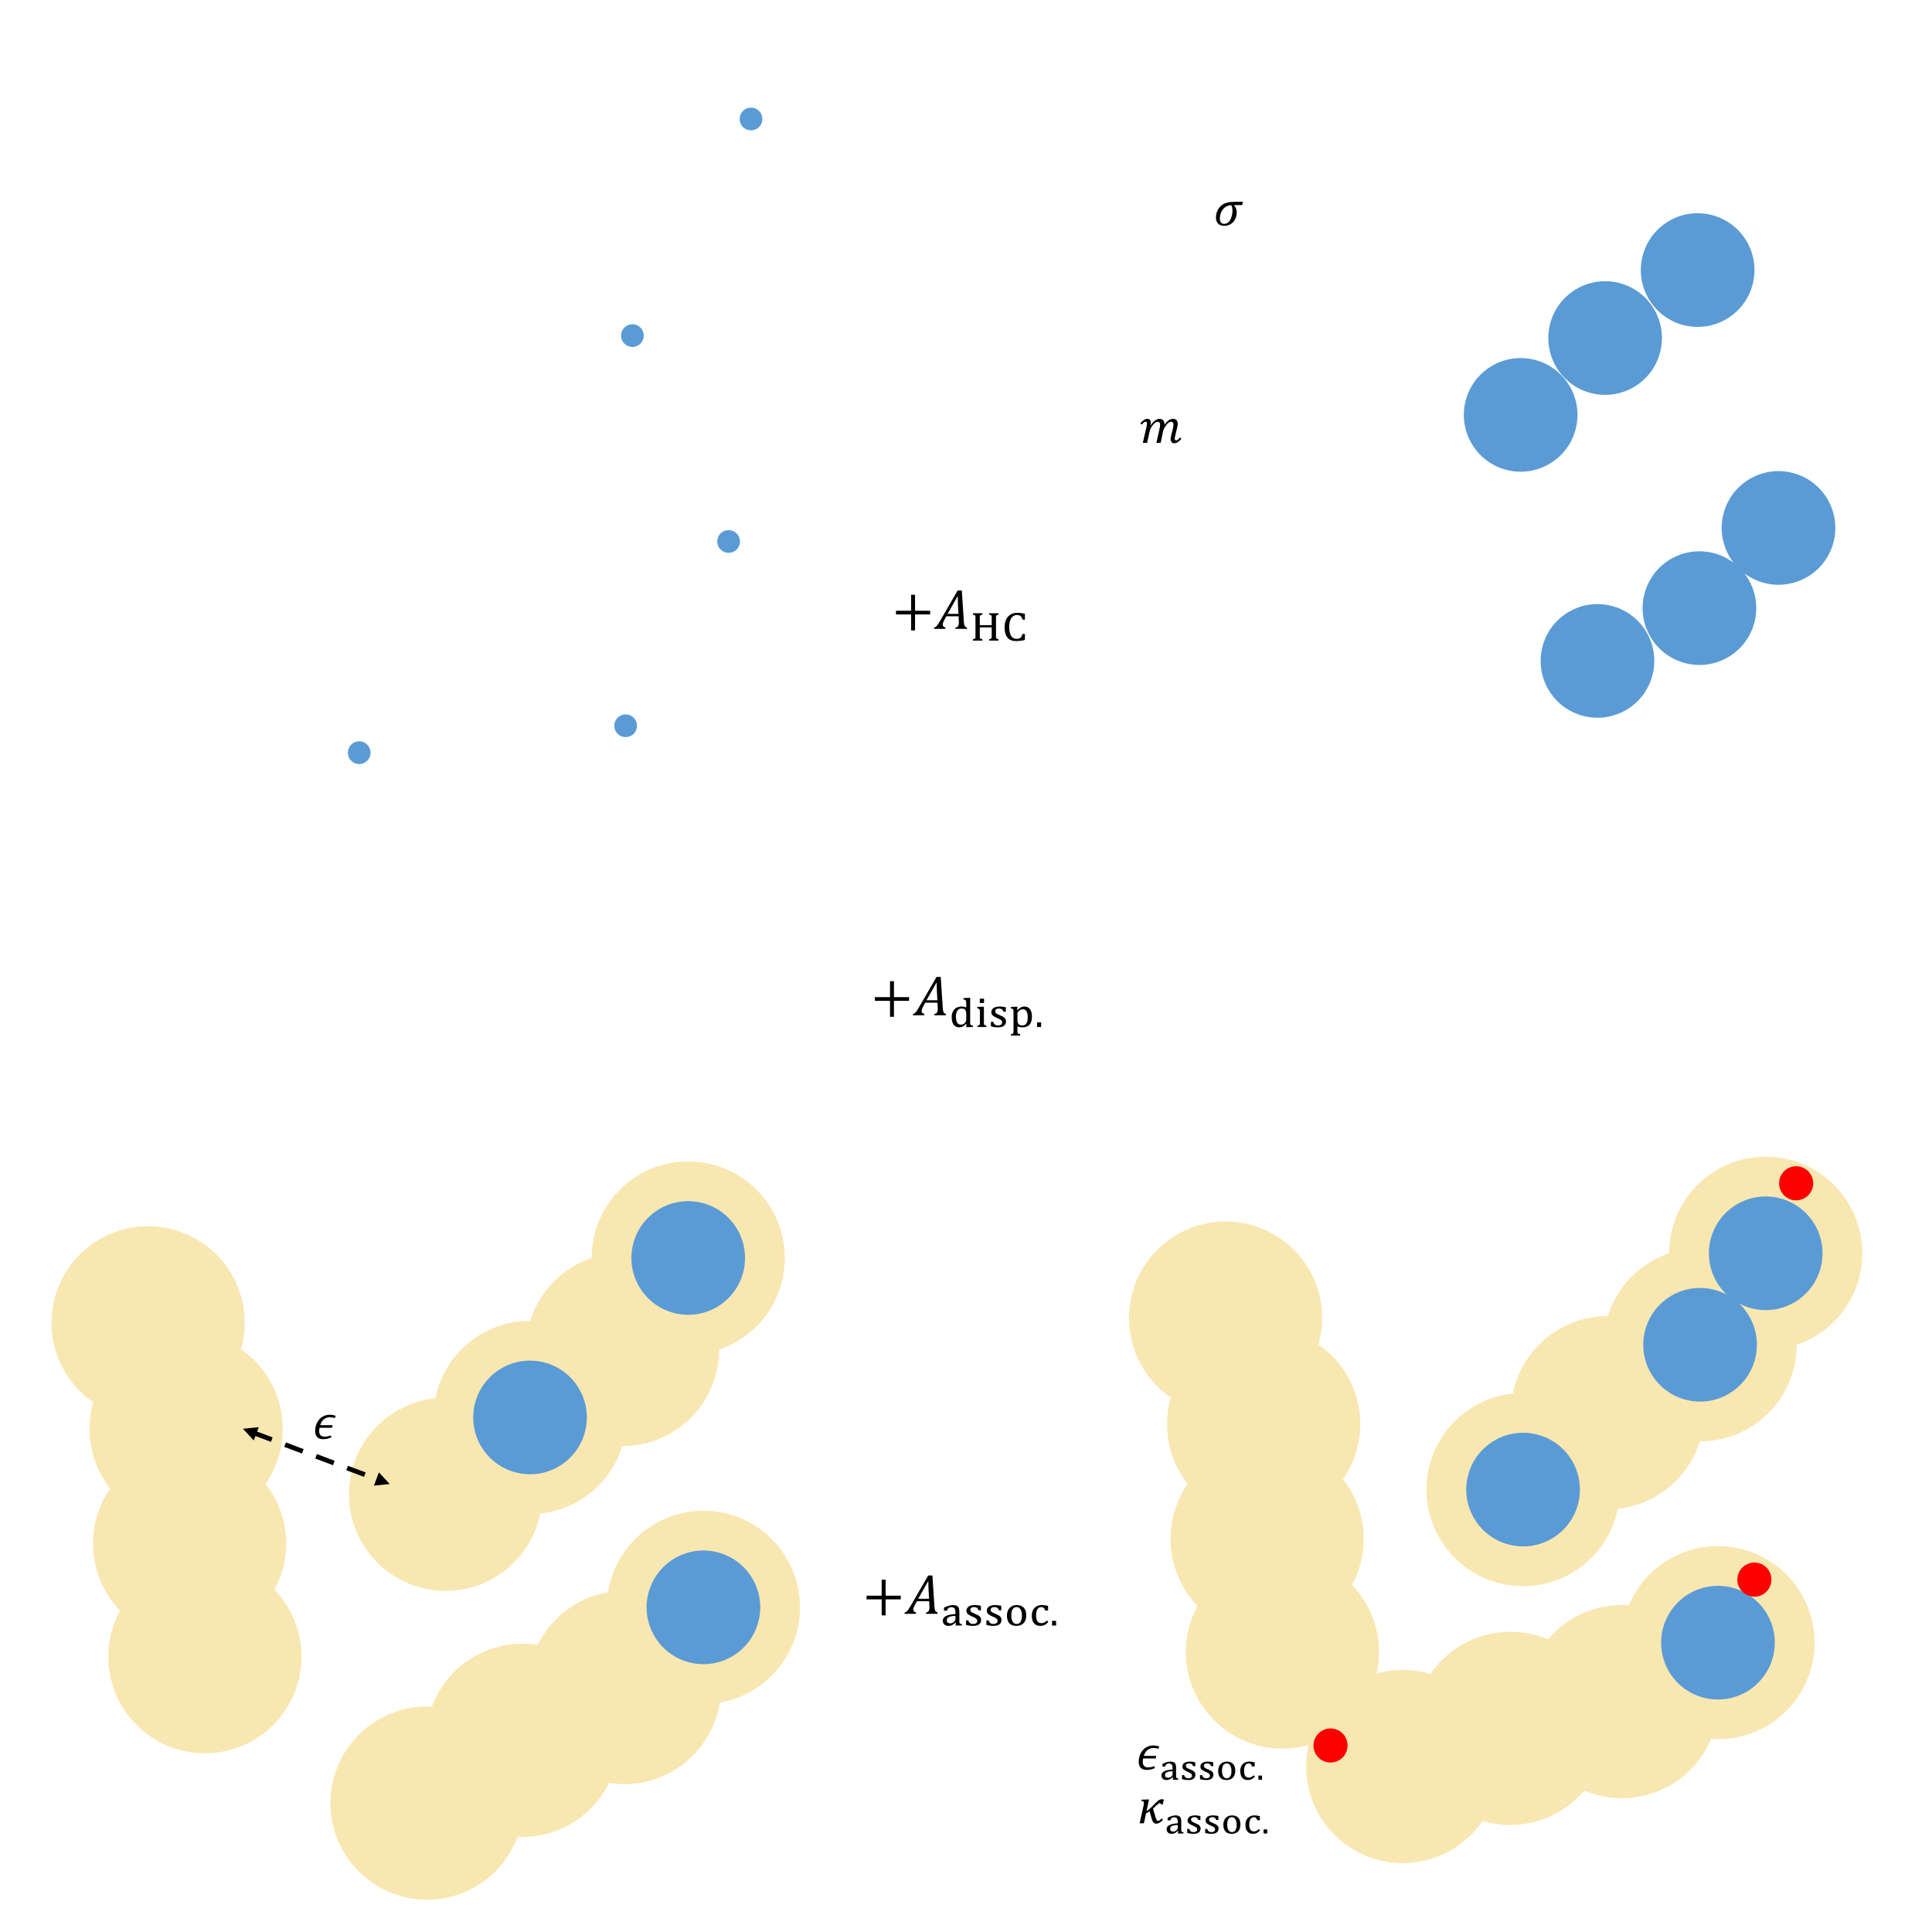 <?xml version="1.0" encoding="UTF-8"?>
<svg xmlns="http://www.w3.org/2000/svg" xmlns:xlink="http://www.w3.org/1999/xlink" width="1224pt" height="1224pt" viewBox="0 0 1224 1224" version="1.1">
<defs>
<g>
<symbol overflow="visible" id="glyph0-0">
<path style="stroke:none;" d="M 9.969 -8.562 L 9.969 -8.953 C 9.969 -9.203 9.984 -9.438 10.016 -9.656 C 10.055 -9.875 10.141 -10.102 10.266 -10.344 C 10.391 -10.594 10.578 -10.875 10.828 -11.188 C 11.078 -11.5 11.41 -11.883 11.828 -12.344 C 12.098 -12.633 12.344 -12.914 12.562 -13.188 C 12.789 -13.469 12.984 -13.754 13.141 -14.047 C 13.297 -14.348 13.414 -14.664 13.5 -15 C 13.594 -15.332 13.641 -15.707 13.641 -16.125 C 13.641 -17 13.445 -17.676 13.062 -18.156 C 12.688 -18.633 12.133 -18.875 11.406 -18.875 C 11.031 -18.875 10.703 -18.816 10.422 -18.703 C 10.141 -18.586 9.895 -18.422 9.688 -18.203 C 9.477 -17.992 9.301 -17.742 9.156 -17.453 C 9.008 -17.16 8.879 -16.836 8.766 -16.484 L 7.078 -16.484 L 7.078 -18.781 C 7.785 -19.125 8.539 -19.43 9.344 -19.703 C 10.145 -19.973 10.938 -20.109 11.719 -20.109 C 12.539 -20.109 13.242 -20.02 13.828 -19.844 C 14.41 -19.676 14.879 -19.441 15.234 -19.141 C 15.598 -18.848 15.863 -18.492 16.031 -18.078 C 16.195 -17.672 16.281 -17.227 16.281 -16.75 C 16.281 -16.301 16.234 -15.895 16.141 -15.531 C 16.055 -15.176 15.906 -14.816 15.688 -14.453 C 15.477 -14.098 15.195 -13.711 14.844 -13.297 C 14.5 -12.891 14.066 -12.426 13.547 -11.906 C 13.172 -11.52 12.875 -11.195 12.656 -10.938 C 12.438 -10.676 12.266 -10.43 12.141 -10.203 C 12.016 -9.973 11.93 -9.738 11.891 -9.5 C 11.848 -9.27 11.828 -8.992 11.828 -8.672 L 11.828 -8.562 Z M 12.141 -6.625 L 12.141 -3.797 L 9.609 -3.797 L 9.609 -6.625 Z M 18.547 -1.641 L 18.547 -22.344 L 5.156 -22.344 L 5.156 -1.641 Z M 20.359 -23.984 L 20.359 0 L 3.344 0 L 3.344 -23.984 Z M 20.359 -23.984 "/>
</symbol>
<symbol overflow="visible" id="glyph0-1">
<path style="stroke:none;" d="M 14.703 -9.125 L 14.703 1 L 12.203 1 L 12.203 -9.125 L 2.625 -9.125 L 2.625 -11.469 L 12.203 -11.469 L 12.203 -21.594 L 14.703 -21.594 L 14.703 -11.469 L 24.281 -11.469 L 24.281 -9.125 Z M 14.703 -9.125 "/>
</symbol>
<symbol overflow="visible" id="glyph0-2">
<path style="stroke:none;" d="M 13.328 0 L 13.516 -0.859 C 14.211 -0.922 14.727 -1.191 15.062 -1.672 C 15.406 -2.148 15.578 -2.992 15.578 -4.203 C 15.578 -4.66 15.555 -5.16 15.516 -5.703 L 15.406 -7.969 L 7.672 -7.969 L 6.703 -6.234 C 6.242 -5.43 5.906 -4.738 5.688 -4.156 C 5.477 -3.57 5.375 -3.062 5.375 -2.625 C 5.375 -1.633 5.969 -1.047 7.156 -0.859 L 6.969 0 L -0.234 0 L -0.031 -0.859 C 0.332 -0.91 0.676 -1.055 1 -1.297 C 1.32 -1.535 1.66 -1.895 2.016 -2.375 C 2.379 -2.863 2.891 -3.672 3.547 -4.797 L 14.812 -24.281 L 17.469 -24.281 L 18.734 -4.672 C 18.797 -3.742 18.898 -3.02 19.047 -2.5 C 19.203 -1.977 19.41 -1.594 19.672 -1.344 C 19.941 -1.094 20.328 -0.93 20.828 -0.859 L 20.641 0 Z M 8.453 -9.5 L 15.328 -9.5 L 15.031 -15.156 C 15 -15.926 14.969 -16.891 14.938 -18.047 C 14.914 -19.211 14.906 -20.051 14.906 -20.562 L 14.719 -20.562 Z M 8.453 -9.5 "/>
</symbol>
<symbol overflow="visible" id="glyph1-0">
<path style="stroke:none;" d="M 7.203 -6.188 L 7.203 -6.469 C 7.203 -6.645 7.211 -6.812 7.234 -6.969 C 7.266 -7.133 7.32 -7.305 7.406 -7.484 C 7.5 -7.66 7.633 -7.859 7.812 -8.078 C 8 -8.305 8.242 -8.582 8.547 -8.906 C 8.742 -9.125 8.922 -9.332 9.078 -9.531 C 9.234 -9.727 9.367 -9.93 9.484 -10.141 C 9.598 -10.359 9.688 -10.586 9.75 -10.828 C 9.82 -11.078 9.859 -11.348 9.859 -11.641 C 9.859 -12.273 9.719 -12.766 9.438 -13.109 C 9.164 -13.461 8.766 -13.641 8.234 -13.641 C 7.961 -13.641 7.723 -13.594 7.516 -13.5 C 7.316 -13.414 7.141 -13.297 6.984 -13.141 C 6.836 -12.992 6.711 -12.816 6.609 -12.609 C 6.504 -12.398 6.41 -12.164 6.328 -11.906 L 5.109 -11.906 L 5.109 -13.562 C 5.617 -13.812 6.164 -14.035 6.75 -14.234 C 7.332 -14.43 7.906 -14.531 8.469 -14.531 C 9.062 -14.531 9.566 -14.469 9.984 -14.344 C 10.398 -14.219 10.738 -14.047 11 -13.828 C 11.27 -13.617 11.461 -13.363 11.578 -13.062 C 11.691 -12.77 11.75 -12.445 11.75 -12.094 C 11.75 -11.77 11.719 -11.477 11.656 -11.219 C 11.594 -10.957 11.484 -10.695 11.328 -10.438 C 11.18 -10.188 10.977 -9.91 10.719 -9.609 C 10.469 -9.316 10.156 -8.977 9.781 -8.594 C 9.508 -8.312 9.297 -8.078 9.141 -7.891 C 8.984 -7.711 8.859 -7.539 8.766 -7.375 C 8.68 -7.207 8.625 -7.035 8.594 -6.859 C 8.562 -6.691 8.547 -6.492 8.547 -6.266 L 8.547 -6.188 Z M 8.766 -4.781 L 8.766 -2.75 L 6.938 -2.75 L 6.938 -4.781 Z M 13.391 -1.188 L 13.391 -16.141 L 3.719 -16.141 L 3.719 -1.188 Z M 14.703 -17.312 L 14.703 0 L 2.406 0 L 2.406 -17.312 Z M 14.703 -17.312 "/>
</symbol>
<symbol overflow="visible" id="glyph1-1">
<path style="stroke:none;" d="M 16.359 -3.234 C 16.359 -2.785 16.367 -2.426 16.391 -2.156 C 16.41 -1.883 16.473 -1.664 16.578 -1.5 C 16.68 -1.332 16.844 -1.203 17.062 -1.109 C 17.281 -1.016 17.586 -0.914 17.984 -0.812 L 17.984 0 L 12.016 0 L 12.016 -0.812 C 12.367 -0.906 12.648 -0.988 12.859 -1.062 C 13.066 -1.133 13.227 -1.242 13.344 -1.391 C 13.457 -1.547 13.535 -1.766 13.578 -2.047 C 13.617 -2.328 13.645 -2.723 13.656 -3.234 L 13.656 -8.344 L 6.094 -8.344 L 6.094 -3.234 C 6.094 -2.734 6.102 -2.344 6.125 -2.062 C 6.156 -1.789 6.223 -1.582 6.328 -1.438 C 6.43 -1.289 6.594 -1.176 6.812 -1.094 C 7.031 -1.02 7.344 -0.926 7.75 -0.812 L 7.75 0 L 1.75 0 L 1.75 -0.812 C 2.156 -0.938 2.469 -1.039 2.688 -1.125 C 2.906 -1.207 3.066 -1.32 3.172 -1.469 C 3.273 -1.613 3.332 -1.816 3.344 -2.078 C 3.352 -2.348 3.359 -2.734 3.359 -3.234 L 3.359 -14.094 C 3.359 -14.602 3.348 -14.992 3.328 -15.266 C 3.305 -15.535 3.242 -15.738 3.141 -15.875 C 3.047 -16.008 2.891 -16.113 2.672 -16.188 C 2.453 -16.258 2.145 -16.359 1.75 -16.484 L 1.75 -17.328 L 7.75 -17.328 L 7.75 -16.484 C 7.344 -16.359 7.031 -16.258 6.812 -16.188 C 6.594 -16.125 6.43 -16.023 6.328 -15.891 C 6.223 -15.766 6.156 -15.566 6.125 -15.297 C 6.102 -15.023 6.094 -14.625 6.094 -14.094 L 6.094 -9.766 L 13.656 -9.766 L 13.656 -14.094 C 13.656 -14.602 13.645 -14.988 13.625 -15.25 C 13.602 -15.52 13.539 -15.723 13.438 -15.859 C 13.344 -16.004 13.18 -16.113 12.953 -16.188 C 12.734 -16.258 12.422 -16.359 12.016 -16.484 L 12.016 -17.328 L 17.984 -17.328 L 17.984 -16.484 C 17.609 -16.379 17.312 -16.289 17.094 -16.219 C 16.875 -16.145 16.707 -16.035 16.594 -15.891 C 16.488 -15.742 16.422 -15.535 16.391 -15.266 C 16.367 -14.992 16.359 -14.602 16.359 -14.094 Z M 16.359 -3.234 "/>
</symbol>
<symbol overflow="visible" id="glyph1-2">
<path style="stroke:none;" d="M 14.672 -13.234 L 13.234 -13.234 C 13.078 -13.754 12.891 -14.203 12.672 -14.578 C 12.461 -14.953 12.211 -15.258 11.922 -15.5 C 11.629 -15.75 11.289 -15.93 10.906 -16.047 C 10.52 -16.16 10.078 -16.219 9.578 -16.219 C 8.879 -16.219 8.234 -16.055 7.641 -15.734 C 7.047 -15.422 6.531 -14.945 6.094 -14.312 C 5.664 -13.676 5.332 -12.891 5.094 -11.953 C 4.852 -11.016 4.734 -9.93 4.734 -8.703 C 4.734 -7.484 4.832 -6.398 5.031 -5.453 C 5.227 -4.504 5.516 -3.707 5.891 -3.062 C 6.273 -2.426 6.75 -1.941 7.312 -1.609 C 7.875 -1.273 8.523 -1.109 9.266 -1.109 C 9.836 -1.109 10.328 -1.156 10.734 -1.25 C 11.141 -1.344 11.492 -1.508 11.797 -1.75 C 12.098 -1.988 12.359 -2.305 12.578 -2.703 C 12.805 -3.109 13.023 -3.617 13.234 -4.234 L 14.672 -4.234 L 14.672 -0.422 C 14.254 -0.305 13.828 -0.203 13.391 -0.109 C 12.961 -0.023 12.516 0.039 12.047 0.094 C 11.578 0.156 11.094 0.203 10.594 0.234 C 10.094 0.273 9.551 0.297 8.969 0.297 C 6.625 0.297 4.844 -0.438 3.625 -1.906 C 2.406 -3.375 1.797 -5.57 1.797 -8.5 C 1.797 -9.863 1.973 -11.102 2.328 -12.219 C 2.691 -13.344 3.219 -14.301 3.906 -15.094 C 4.602 -15.883 5.453 -16.492 6.453 -16.922 C 7.453 -17.359 8.594 -17.578 9.875 -17.578 C 10.312 -17.578 10.727 -17.566 11.125 -17.547 C 11.52 -17.523 11.906 -17.488 12.281 -17.438 C 12.664 -17.395 13.051 -17.332 13.438 -17.25 C 13.832 -17.164 14.242 -17.066 14.672 -16.953 Z M 14.672 -13.234 "/>
</symbol>
<symbol overflow="visible" id="glyph1-3">
<path style="stroke:none;" d="M 10.875 -14.016 C 10.875 -14.547 10.867 -14.973 10.859 -15.297 C 10.848 -15.617 10.832 -15.879 10.812 -16.078 C 10.781 -16.266 10.742 -16.43 10.703 -16.578 C 10.672 -16.723 10.598 -16.852 10.484 -16.969 C 10.367 -17.082 10.203 -17.176 9.984 -17.25 C 9.766 -17.332 9.469 -17.398 9.094 -17.453 L 9.094 -18.297 L 12.5 -18.469 L 13.359 -18.469 L 13.359 -3.484 C 13.359 -2.961 13.359 -2.551 13.359 -2.25 C 13.367 -1.945 13.422 -1.707 13.516 -1.531 C 13.609 -1.363 13.773 -1.238 14.016 -1.156 C 14.254 -1.07 14.609 -0.977 15.078 -0.875 L 15.078 0 C 14.523 0.02 13.973 0.039 13.422 0.062 C 12.879 0.082 12.336 0.102 11.797 0.125 L 10.875 0.125 C 10.906 -0.227 10.926 -0.578 10.938 -0.922 C 10.957 -1.273 10.977 -1.629 11 -1.984 C 10.977 -1.992 10.953 -2 10.922 -2 C 10.891 -2 10.863 -2.008 10.844 -2.031 C 10.383 -1.562 9.973 -1.188 9.609 -0.906 C 9.254 -0.625 8.91 -0.398 8.578 -0.234 C 8.254 -0.078 7.922 0.031 7.578 0.094 C 7.242 0.156 6.875 0.203 6.469 0.234 C 5.695 0.234 5.016 0.094 4.422 -0.188 C 3.828 -0.477 3.32 -0.895 2.906 -1.438 C 2.5 -1.988 2.188 -2.672 1.969 -3.484 C 1.758 -4.297 1.656 -5.223 1.656 -6.266 C 1.656 -7.348 1.812 -8.305 2.125 -9.141 C 2.438 -9.973 2.863 -10.672 3.406 -11.234 C 3.957 -11.805 4.609 -12.238 5.359 -12.531 C 6.109 -12.82 6.922 -12.969 7.797 -12.969 C 8.109 -12.969 8.395 -12.957 8.656 -12.938 C 8.926 -12.914 9.18 -12.879 9.422 -12.828 C 9.66 -12.773 9.898 -12.707 10.141 -12.625 C 10.379 -12.551 10.625 -12.461 10.875 -12.359 Z M 10.875 -8 C 10.875 -8.738 10.812 -9.348 10.688 -9.828 C 10.57 -10.305 10.391 -10.688 10.141 -10.969 C 9.898 -11.25 9.594 -11.441 9.219 -11.547 C 8.852 -11.648 8.422 -11.703 7.922 -11.703 C 6.766 -11.703 5.879 -11.254 5.266 -10.359 C 4.66 -9.473 4.359 -8.203 4.359 -6.547 C 4.359 -4.848 4.609 -3.582 5.109 -2.75 C 5.617 -1.914 6.406 -1.5 7.469 -1.5 C 7.977 -1.5 8.441 -1.594 8.859 -1.781 C 9.273 -1.969 9.629 -2.207 9.922 -2.5 C 10.223 -2.789 10.457 -3.117 10.625 -3.484 C 10.789 -3.848 10.875 -4.211 10.875 -4.578 Z M 10.875 -8 "/>
</symbol>
<symbol overflow="visible" id="glyph1-4">
<path style="stroke:none;" d="M 5.641 -17.953 L 5.641 -15.219 L 2.953 -15.219 L 2.953 -17.953 Z M 1.547 -0.812 C 1.891 -0.926 2.16 -1.016 2.359 -1.078 C 2.555 -1.148 2.703 -1.254 2.797 -1.391 C 2.898 -1.535 2.969 -1.742 3 -2.016 C 3.031 -2.285 3.047 -2.68 3.047 -3.203 L 3.047 -9.172 C 3.047 -9.473 3.039 -9.727 3.031 -9.938 C 3.02 -10.145 3.004 -10.32 2.984 -10.469 C 2.961 -10.664 2.93 -10.832 2.891 -10.969 C 2.848 -11.113 2.77 -11.238 2.656 -11.344 C 2.539 -11.445 2.379 -11.535 2.172 -11.609 C 1.961 -11.691 1.691 -11.766 1.359 -11.828 L 1.359 -12.703 L 4.641 -12.828 L 5.562 -12.828 L 5.562 -3.234 C 5.562 -2.723 5.57 -2.332 5.594 -2.062 C 5.625 -1.789 5.691 -1.578 5.797 -1.422 C 5.898 -1.273 6.055 -1.164 6.266 -1.094 C 6.473 -1.02 6.758 -0.926 7.125 -0.812 L 7.125 0 L 1.547 0 Z M 1.547 -0.812 "/>
</symbol>
<symbol overflow="visible" id="glyph1-5">
<path style="stroke:none;" d="M 10.953 -9.656 L 9.5 -9.656 C 9.375 -10.008 9.223 -10.316 9.047 -10.578 C 8.867 -10.836 8.664 -11.051 8.438 -11.219 C 8.207 -11.383 7.941 -11.504 7.641 -11.578 C 7.348 -11.66 7.004 -11.703 6.609 -11.703 C 5.879 -11.703 5.301 -11.551 4.875 -11.25 C 4.457 -10.945 4.25 -10.508 4.25 -9.938 C 4.25 -9.695 4.281 -9.484 4.344 -9.297 C 4.406 -9.117 4.535 -8.93 4.734 -8.734 C 4.941 -8.547 5.242 -8.348 5.641 -8.141 C 6.035 -7.93 6.57 -7.688 7.25 -7.406 C 7.926 -7.133 8.504 -6.867 8.984 -6.609 C 9.473 -6.359 9.875 -6.086 10.188 -5.797 C 10.5 -5.516 10.723 -5.191 10.859 -4.828 C 11.004 -4.473 11.078 -4.066 11.078 -3.609 C 11.078 -2.941 10.961 -2.367 10.734 -1.891 C 10.504 -1.422 10.164 -1.023 9.719 -0.703 C 9.281 -0.391 8.742 -0.156 8.109 0 C 7.473 0.156 6.758 0.234 5.969 0.234 C 4.445 0.234 2.969 0.023 1.531 -0.391 L 1.531 -3.281 L 2.953 -3.281 C 3.211 -2.477 3.582 -1.895 4.062 -1.531 C 4.539 -1.176 5.207 -1 6.062 -1 C 6.426 -1 6.766 -1.035 7.078 -1.109 C 7.391 -1.191 7.66 -1.312 7.891 -1.469 C 8.117 -1.633 8.297 -1.836 8.422 -2.078 C 8.555 -2.328 8.625 -2.617 8.625 -2.953 C 8.625 -3.16 8.602 -3.344 8.562 -3.5 C 8.52 -3.656 8.453 -3.801 8.359 -3.938 C 8.273 -4.07 8.16 -4.195 8.016 -4.312 C 7.879 -4.438 7.711 -4.562 7.516 -4.688 C 7.055 -4.945 6.598 -5.18 6.141 -5.391 C 5.68 -5.598 5.238 -5.801 4.812 -6 C 4.383 -6.195 3.988 -6.395 3.625 -6.594 C 3.258 -6.801 2.938 -7.035 2.656 -7.297 C 2.383 -7.555 2.172 -7.848 2.016 -8.172 C 1.859 -8.504 1.781 -8.891 1.781 -9.328 C 1.781 -9.953 1.91 -10.488 2.172 -10.938 C 2.43 -11.395 2.797 -11.77 3.266 -12.062 C 3.734 -12.363 4.281 -12.586 4.906 -12.734 C 5.539 -12.891 6.234 -12.969 6.984 -12.969 C 7.273 -12.969 7.562 -12.957 7.844 -12.938 C 8.133 -12.926 8.43 -12.898 8.734 -12.859 C 9.047 -12.828 9.379 -12.781 9.734 -12.719 C 10.098 -12.656 10.504 -12.582 10.953 -12.5 Z M 10.953 -9.656 "/>
</symbol>
<symbol overflow="visible" id="glyph1-6">
<path style="stroke:none;" d="M 5.438 2.203 C 5.438 2.703 5.445 3.086 5.469 3.359 C 5.488 3.629 5.551 3.832 5.656 3.969 C 5.758 4.113 5.926 4.223 6.156 4.297 C 6.383 4.379 6.707 4.477 7.125 4.594 L 7.125 5.438 L 1.359 5.438 L 1.359 4.594 C 1.723 4.488 2.008 4.395 2.219 4.312 C 2.426 4.238 2.582 4.129 2.688 3.984 C 2.789 3.836 2.859 3.629 2.891 3.359 C 2.922 3.086 2.938 2.703 2.938 2.203 L 2.938 -9.109 C 2.938 -9.586 2.93 -9.984 2.922 -10.297 C 2.922 -10.609 2.867 -10.863 2.766 -11.062 C 2.672 -11.27 2.504 -11.43 2.266 -11.547 C 2.035 -11.66 1.691 -11.754 1.234 -11.828 L 1.234 -12.703 L 4.516 -12.828 L 5.453 -12.828 C 5.43 -12.473 5.398 -12.117 5.359 -11.766 C 5.328 -11.41 5.301 -11.055 5.281 -10.703 C 5.301 -10.68 5.32 -10.672 5.344 -10.672 C 5.375 -10.672 5.395 -10.664 5.406 -10.656 C 5.945 -11.176 6.422 -11.586 6.828 -11.891 C 7.242 -12.203 7.617 -12.438 7.953 -12.594 C 8.297 -12.75 8.613 -12.848 8.906 -12.891 C 9.207 -12.941 9.523 -12.969 9.859 -12.969 C 11.391 -12.969 12.566 -12.406 13.391 -11.281 C 14.211 -10.164 14.625 -8.547 14.625 -6.422 C 14.625 -5.273 14.484 -4.285 14.203 -3.453 C 13.922 -2.617 13.52 -1.926 13 -1.375 C 12.488 -0.832 11.867 -0.426 11.141 -0.156 C 10.422 0.102 9.625 0.234 8.75 0.234 C 7.457 0.234 6.352 0.031 5.438 -0.375 Z M 5.438 -4.781 C 5.438 -4.02 5.492 -3.395 5.609 -2.906 C 5.734 -2.414 5.926 -2.031 6.188 -1.75 C 6.457 -1.469 6.789 -1.27 7.188 -1.156 C 7.594 -1.051 8.07 -1 8.625 -1 C 9.727 -1 10.555 -1.43 11.109 -2.297 C 11.672 -3.16 11.953 -4.441 11.953 -6.141 C 11.953 -7.848 11.695 -9.117 11.188 -9.953 C 10.688 -10.785 9.906 -11.203 8.844 -11.203 C 8.426 -11.203 8.008 -11.117 7.594 -10.953 C 7.188 -10.797 6.82 -10.582 6.5 -10.312 C 6.176 -10.051 5.914 -9.754 5.719 -9.422 C 5.531 -9.086 5.438 -8.758 5.438 -8.438 Z M 5.438 -4.781 "/>
</symbol>
<symbol overflow="visible" id="glyph1-7">
<path style="stroke:none;" d="M 3.953 -2.953 L 3.953 0 L 1.391 0 L 1.391 -2.953 Z M 3.953 -2.953 "/>
</symbol>
<symbol overflow="visible" id="glyph1-8">
<path style="stroke:none;" d="M 9.453 0 C 9.461 -0.312 9.473 -0.625 9.484 -0.938 C 9.492 -1.25 9.504 -1.555 9.516 -1.859 C 9.492 -1.867 9.469 -1.875 9.438 -1.875 C 9.414 -1.883 9.383 -1.898 9.344 -1.922 C 8.945 -1.523 8.566 -1.191 8.203 -0.922 C 7.848 -0.648 7.488 -0.426 7.125 -0.25 C 6.77 -0.082 6.406 0.035 6.031 0.109 C 5.664 0.191 5.285 0.234 4.891 0.234 C 4.336 0.234 3.836 0.156 3.391 0 C 2.953 -0.164 2.578 -0.395 2.266 -0.688 C 1.953 -0.977 1.711 -1.32 1.547 -1.719 C 1.391 -2.125 1.312 -2.566 1.312 -3.047 C 1.312 -4.348 1.977 -5.344 3.312 -6.031 C 4.645 -6.727 6.641 -7.145 9.297 -7.281 L 9.297 -8.203 C 9.297 -8.828 9.242 -9.359 9.141 -9.797 C 9.047 -10.234 8.895 -10.586 8.688 -10.859 C 8.477 -11.129 8.203 -11.32 7.859 -11.438 C 7.523 -11.562 7.117 -11.625 6.641 -11.625 C 5.973 -11.625 5.41 -11.445 4.953 -11.094 C 4.492 -10.738 4.156 -10.176 3.938 -9.406 L 2.062 -9.406 L 2.062 -11.344 C 2.664 -11.625 3.223 -11.863 3.734 -12.062 C 4.242 -12.27 4.727 -12.438 5.188 -12.562 C 5.645 -12.695 6.094 -12.797 6.531 -12.859 C 6.969 -12.922 7.414 -12.957 7.875 -12.969 C 8.52 -12.945 9.086 -12.867 9.578 -12.734 C 10.066 -12.609 10.473 -12.383 10.797 -12.062 C 11.117 -11.738 11.363 -11.301 11.531 -10.75 C 11.695 -10.207 11.785 -9.52 11.797 -8.688 L 11.797 -3.828 C 11.797 -3.285 11.789 -2.844 11.781 -2.5 C 11.77 -2.164 11.805 -1.891 11.891 -1.672 C 11.973 -1.461 12.125 -1.297 12.344 -1.172 C 12.57 -1.047 12.91 -0.926 13.359 -0.812 L 13.359 0 Z M 9.297 -6.094 C 7.41 -6.051 6.023 -5.805 5.141 -5.359 C 4.266 -4.922 3.828 -4.254 3.828 -3.359 C 3.828 -2.672 4.023 -2.172 4.422 -1.859 C 4.816 -1.547 5.359 -1.391 6.047 -1.391 C 6.523 -1.391 6.961 -1.473 7.359 -1.641 C 7.754 -1.816 8.094 -2.035 8.375 -2.297 C 8.664 -2.566 8.891 -2.863 9.047 -3.188 C 9.211 -3.52 9.297 -3.844 9.297 -4.156 Z M 9.297 -6.094 "/>
</symbol>
<symbol overflow="visible" id="glyph1-9">
<path style="stroke:none;" d="M 7.641 0.234 C 6.703 0.234 5.863 0.102 5.125 -0.156 C 4.383 -0.426 3.754 -0.828 3.234 -1.359 C 2.723 -1.898 2.332 -2.578 2.062 -3.391 C 1.789 -4.203 1.656 -5.16 1.656 -6.266 C 1.656 -7.348 1.812 -8.305 2.125 -9.141 C 2.438 -9.973 2.867 -10.672 3.422 -11.234 C 3.973 -11.805 4.625 -12.238 5.375 -12.531 C 6.133 -12.82 6.957 -12.969 7.844 -12.969 C 8.906 -12.969 9.816 -12.805 10.578 -12.484 C 11.336 -12.172 11.961 -11.734 12.453 -11.172 C 12.941 -10.609 13.301 -9.926 13.531 -9.125 C 13.77 -8.332 13.891 -7.457 13.891 -6.5 C 13.891 -5.395 13.742 -4.426 13.453 -3.594 C 13.16 -2.758 12.738 -2.055 12.188 -1.484 C 11.645 -0.922 10.988 -0.492 10.219 -0.203 C 9.445 0.086 8.586 0.234 7.641 0.234 Z M 4.406 -6.469 C 4.406 -5.602 4.477 -4.832 4.625 -4.156 C 4.781 -3.477 5.004 -2.906 5.297 -2.438 C 5.586 -1.969 5.945 -1.609 6.375 -1.359 C 6.801 -1.117 7.285 -1 7.828 -1 C 8.43 -1 8.945 -1.141 9.375 -1.422 C 9.801 -1.703 10.145 -2.078 10.406 -2.547 C 10.664 -3.016 10.852 -3.555 10.969 -4.172 C 11.094 -4.797 11.156 -5.453 11.156 -6.141 C 11.156 -7.109 11.066 -7.941 10.891 -8.641 C 10.723 -9.336 10.488 -9.91 10.188 -10.359 C 9.883 -10.816 9.523 -11.156 9.109 -11.375 C 8.703 -11.594 8.266 -11.703 7.797 -11.703 C 6.711 -11.703 5.875 -11.25 5.281 -10.344 C 4.695 -9.438 4.406 -8.145 4.406 -6.469 Z M 4.406 -6.469 "/>
</symbol>
<symbol overflow="visible" id="glyph1-10">
<path style="stroke:none;" d="M 11.969 -9.5 L 10.109 -9.5 C 9.898 -10.281 9.602 -10.844 9.219 -11.188 C 8.844 -11.531 8.316 -11.703 7.641 -11.703 C 7.148 -11.703 6.703 -11.586 6.297 -11.359 C 5.898 -11.129 5.555 -10.797 5.266 -10.359 C 4.984 -9.922 4.766 -9.375 4.609 -8.719 C 4.453 -8.07 4.375 -7.332 4.375 -6.5 C 4.375 -5.695 4.438 -4.984 4.562 -4.359 C 4.688 -3.734 4.883 -3.207 5.156 -2.781 C 5.426 -2.363 5.773 -2.047 6.203 -1.828 C 6.629 -1.609 7.145 -1.5 7.75 -1.5 C 8.383 -1.5 8.984 -1.629 9.547 -1.891 C 10.109 -2.16 10.691 -2.598 11.297 -3.203 C 11.422 -3.035 11.555 -2.867 11.703 -2.703 C 11.859 -2.547 12 -2.391 12.125 -2.234 C 11.695 -1.773 11.281 -1.391 10.875 -1.078 C 10.477 -0.766 10.078 -0.508 9.672 -0.312 C 9.273 -0.125 8.859 0.008 8.422 0.094 C 7.992 0.188 7.531 0.234 7.031 0.234 C 5.301 0.234 3.973 -0.32 3.047 -1.438 C 2.117 -2.562 1.656 -4.188 1.656 -6.312 C 1.656 -7.301 1.801 -8.203 2.094 -9.016 C 2.395 -9.836 2.816 -10.539 3.359 -11.125 C 3.91 -11.707 4.566 -12.16 5.328 -12.484 C 6.098 -12.805 6.945 -12.969 7.875 -12.969 C 8.289 -12.969 8.676 -12.953 9.031 -12.922 C 9.395 -12.898 9.742 -12.863 10.078 -12.812 C 10.41 -12.758 10.734 -12.695 11.047 -12.625 C 11.359 -12.551 11.664 -12.473 11.969 -12.391 Z M 11.969 -9.5 "/>
</symbol>
<symbol overflow="visible" id="glyph2-0">
<path style="stroke:none;" d="M 8.859 -7.609 L 8.859 -7.953 C 8.859 -8.18 8.875 -8.391 8.906 -8.578 C 8.938 -8.773 9.008 -8.984 9.125 -9.203 C 9.238 -9.422 9.406 -9.664 9.625 -9.938 C 9.844 -10.219 10.141 -10.562 10.516 -10.969 C 10.754 -11.227 10.973 -11.477 11.172 -11.719 C 11.367 -11.969 11.535 -12.223 11.672 -12.484 C 11.816 -12.754 11.926 -13.035 12 -13.328 C 12.082 -13.629 12.125 -13.961 12.125 -14.328 C 12.125 -15.109 11.953 -15.711 11.609 -16.141 C 11.273 -16.566 10.785 -16.781 10.141 -16.781 C 9.805 -16.781 9.516 -16.727 9.266 -16.625 C 9.016 -16.52 8.797 -16.375 8.609 -16.188 C 8.422 -16 8.258 -15.773 8.125 -15.516 C 8 -15.254 7.891 -14.969 7.797 -14.656 L 6.297 -14.656 L 6.297 -16.688 C 6.922 -17 7.586 -17.273 8.297 -17.516 C 9.016 -17.754 9.723 -17.875 10.422 -17.875 C 11.148 -17.875 11.77 -17.797 12.281 -17.641 C 12.801 -17.492 13.223 -17.285 13.547 -17.016 C 13.867 -16.754 14.102 -16.441 14.25 -16.078 C 14.395 -15.711 14.469 -15.316 14.469 -14.891 C 14.469 -14.492 14.426 -14.133 14.344 -13.812 C 14.27 -13.488 14.141 -13.164 13.953 -12.844 C 13.766 -12.531 13.516 -12.191 13.203 -11.828 C 12.891 -11.461 12.504 -11.047 12.047 -10.578 C 11.711 -10.234 11.445 -9.945 11.25 -9.719 C 11.051 -9.488 10.895 -9.27 10.781 -9.062 C 10.676 -8.863 10.602 -8.66 10.562 -8.453 C 10.531 -8.242 10.516 -7.992 10.516 -7.703 L 10.516 -7.609 Z M 10.797 -5.891 L 10.797 -3.375 L 8.547 -3.375 L 8.547 -5.891 Z M 16.484 -1.453 L 16.484 -19.859 L 4.578 -19.859 L 4.578 -1.453 Z M 18.094 -21.312 L 18.094 0 L 2.969 0 L 2.969 -21.312 Z M 18.094 -21.312 "/>
</symbol>
<symbol overflow="visible" id="glyph2-1">
<path style="stroke:none;" d="M 6.875 -10.969 C 7.832 -12.395 8.785 -13.453 9.734 -14.141 C 10.68 -14.836 11.641 -15.188 12.609 -15.188 C 13.609 -15.188 14.367 -14.898 14.891 -14.328 C 15.41 -13.766 15.672 -12.945 15.672 -11.875 L 15.672 -11.656 C 15.672 -11.582 15.664 -11.504 15.656 -11.422 C 16.551 -12.691 17.441 -13.633 18.328 -14.25 C 19.223 -14.875 20.148 -15.188 21.109 -15.188 C 22.066 -15.188 22.805 -14.91 23.328 -14.359 C 23.848 -13.805 24.109 -13.031 24.109 -12.031 C 24.109 -11.375 23.957 -10.441 23.656 -9.234 L 22.641 -5.141 C 22.359 -4.004 22.219 -3.203 22.219 -2.734 C 22.219 -2.316 22.285 -2.016 22.422 -1.828 C 22.555 -1.641 22.77 -1.547 23.062 -1.547 C 23.375 -1.547 23.707 -1.672 24.062 -1.922 C 24.414 -2.18 24.914 -2.672 25.562 -3.391 L 26.453 -2.516 C 25.555 -1.566 24.773 -0.867 24.109 -0.422 C 23.441 0.023 22.68 0.25 21.828 0.25 C 21.148 0.25 20.609 0.008 20.203 -0.469 C 19.797 -0.957 19.594 -1.578 19.594 -2.328 C 19.594 -3.004 19.766 -4 20.109 -5.312 L 20.797 -8.016 C 21.047 -8.992 21.207 -9.719 21.281 -10.188 C 21.363 -10.656 21.406 -11.035 21.406 -11.328 C 21.406 -12.047 21.285 -12.562 21.047 -12.875 C 20.805 -13.195 20.414 -13.359 19.875 -13.359 C 19.438 -13.359 18.969 -13.191 18.469 -12.859 C 17.969 -12.535 17.441 -12.023 16.891 -11.328 C 16.336 -10.641 15.883 -9.957 15.531 -9.281 C 15.188 -8.613 14.91 -7.797 14.703 -6.828 L 13.281 0 L 10.578 0 L 12.375 -7.938 C 12.594 -8.906 12.738 -9.617 12.812 -10.078 C 12.895 -10.547 12.938 -10.945 12.938 -11.281 C 12.938 -12.031 12.801 -12.562 12.531 -12.875 C 12.27 -13.195 11.859 -13.359 11.297 -13.359 C 10.898 -13.359 10.445 -13.191 9.938 -12.859 C 9.438 -12.535 8.898 -12.008 8.328 -11.281 C 7.754 -10.562 7.305 -9.867 6.984 -9.203 C 6.66 -8.535 6.391 -7.723 6.172 -6.766 L 4.688 0 L 1.984 0 L 4.266 -9.906 C 4.492 -10.906 4.609 -11.676 4.609 -12.219 C 4.609 -12.633 4.539 -12.938 4.406 -13.125 C 4.27 -13.312 4.055 -13.406 3.766 -13.406 C 3.441 -13.406 3.098 -13.27 2.734 -13 C 2.379 -12.738 1.891 -12.258 1.266 -11.562 L 0.375 -12.438 C 1.289 -13.395 2.078 -14.094 2.734 -14.531 C 3.398 -14.977 4.129 -15.203 4.922 -15.203 C 5.578 -15.203 6.094 -14.984 6.469 -14.547 C 6.852 -14.117 7.047 -13.555 7.047 -12.859 C 7.047 -12.285 6.926 -11.676 6.688 -11.031 Z M 6.875 -10.969 "/>
</symbol>
<symbol overflow="visible" id="glyph2-2">
<path style="stroke:none;" d="M 18.016 -12.875 L 12.906 -12.875 L 12.875 -12.75 C 13.469 -12.039 13.895 -11.328 14.156 -10.609 C 14.414 -9.891 14.547 -9.102 14.547 -8.25 C 14.547 -6.695 14.211 -5.254 13.547 -3.922 C 12.879 -2.598 11.945 -1.57 10.75 -0.844 C 9.551 -0.113 8.195 0.25 6.688 0.25 C 4.969 0.25 3.656 -0.207 2.75 -1.125 C 1.852 -2.051 1.406 -3.359 1.406 -5.047 C 1.406 -6.203 1.578 -7.297 1.922 -8.328 C 2.273 -9.367 2.789 -10.32 3.469 -11.188 C 4.156 -12.062 4.93 -12.77 5.797 -13.312 C 6.66 -13.852 7.691 -14.258 8.891 -14.531 C 10.086 -14.801 11.629 -14.938 13.516 -14.938 L 18.484 -14.938 Z M 11.109 -12.828 C 9.711 -12.785 8.461 -12.379 7.359 -11.609 C 6.254 -10.848 5.395 -9.82 4.781 -8.531 C 4.176 -7.238 3.875 -5.805 3.875 -4.234 C 3.875 -3.422 4.004 -2.766 4.266 -2.266 C 4.535 -1.773 4.867 -1.438 5.266 -1.25 C 5.66 -1.062 6.086 -0.969 6.547 -0.969 C 7.598 -0.969 8.508 -1.312 9.281 -2 C 10.051 -2.688 10.672 -3.734 11.141 -5.141 C 11.617 -6.547 11.859 -7.91 11.859 -9.234 C 11.859 -10.66 11.609 -11.859 11.109 -12.828 Z M 11.109 -12.828 "/>
</symbol>
<symbol overflow="visible" id="glyph2-3">
<path style="stroke:none;" d="M 12.719 -8.594 L 12.375 -6.969 L 4.453 -6.969 C 4.398 -6.781 4.344 -6.477 4.281 -6.062 C 4.227 -5.645 4.203 -5.242 4.203 -4.859 C 4.203 -3.734 4.484 -2.867 5.047 -2.266 C 5.609 -1.66 6.379 -1.359 7.359 -1.359 C 8.211 -1.359 8.945 -1.414 9.562 -1.531 C 10.188 -1.656 10.848 -1.848 11.547 -2.109 L 11.906 -0.859 C 10.969 -0.484 10.098 -0.203 9.297 -0.016 C 8.504 0.16 7.598 0.25 6.578 0.25 C 4.984 0.25 3.758 -0.195 2.906 -1.094 C 2.062 -1.988 1.641 -3.266 1.641 -4.922 C 1.641 -5.734 1.742 -6.633 1.953 -7.625 C 2.172 -8.613 2.523 -9.562 3.016 -10.469 C 3.504 -11.375 4.129 -12.188 4.891 -12.906 C 5.648 -13.625 6.531 -14.188 7.531 -14.594 C 8.539 -15 9.641 -15.203 10.828 -15.203 C 11.547 -15.203 12.203 -15.156 12.797 -15.062 C 13.391 -14.969 14.008 -14.785 14.656 -14.516 L 14.109 -13.125 C 13.078 -13.445 12.02 -13.609 10.938 -13.609 C 9.5 -13.609 8.242 -13.172 7.172 -12.297 C 6.109 -11.43 5.336 -10.195 4.859 -8.594 Z M 12.719 -8.594 "/>
</symbol>
<symbol overflow="visible" id="glyph2-4">
<path style="stroke:none;" d="M 16.094 -12.016 L 14.891 -12.016 C 14.867 -12.223 14.812 -12.395 14.719 -12.531 C 14.633 -12.664 14.473 -12.734 14.234 -12.734 C 14.016 -12.734 13.75 -12.641 13.438 -12.453 C 13.133 -12.266 12.723 -11.938 12.203 -11.469 C 11.691 -11.008 10.926 -10.273 9.906 -9.266 L 11.625 -3.562 C 11.852 -2.812 12.07 -2.285 12.281 -1.984 C 12.5 -1.691 12.801 -1.547 13.188 -1.547 C 13.457 -1.547 13.738 -1.645 14.031 -1.844 C 14.332 -2.051 14.758 -2.453 15.312 -3.047 L 16.219 -2.203 C 15.445 -1.359 14.719 -0.738 14.031 -0.344 C 13.352 0.051 12.676 0.25 12 0.25 C 11.281 0.25 10.703 0.023 10.266 -0.422 C 9.828 -0.867 9.457 -1.602 9.156 -2.625 L 7.75 -7.578 C 7.008 -7.023 6.266 -6.609 5.516 -6.328 L 4.156 0 L 1.438 0 L 3.891 -10.969 C 4.066 -11.758 4.156 -12.379 4.156 -12.828 C 4.156 -13.316 4.039 -13.648 3.812 -13.828 C 3.582 -14.004 3.145 -14.098 2.5 -14.109 L 2.672 -14.938 L 6.469 -15.078 L 7.406 -15.078 L 5.781 -7.75 C 6.289 -7.957 6.984 -8.445 7.859 -9.219 C 8.742 -10 9.703 -10.938 10.734 -12.031 C 11.641 -12.988 12.32 -13.66 12.781 -14.047 C 13.25 -14.441 13.691 -14.734 14.109 -14.922 C 14.535 -15.109 14.992 -15.203 15.484 -15.203 C 16.047 -15.203 16.473 -15.141 16.766 -15.016 Z M 16.094 -12.016 "/>
</symbol>
<symbol overflow="visible" id="glyph3-0">
<path style="stroke:none;" d="M 6.375 -5.469 L 6.375 -5.719 C 6.375 -5.883 6.383 -6.035 6.406 -6.172 C 6.426 -6.305 6.477 -6.453 6.562 -6.609 C 6.645 -6.766 6.766 -6.941 6.922 -7.141 C 7.078 -7.348 7.289 -7.598 7.562 -7.891 C 7.727 -8.078 7.883 -8.254 8.031 -8.422 C 8.176 -8.598 8.297 -8.781 8.391 -8.969 C 8.492 -9.164 8.57 -9.367 8.625 -9.578 C 8.688 -9.797 8.719 -10.035 8.719 -10.297 C 8.719 -10.859 8.594 -11.289 8.344 -11.594 C 8.102 -11.906 7.75 -12.062 7.281 -12.062 C 7.039 -12.062 6.832 -12.023 6.656 -11.953 C 6.477 -11.879 6.32 -11.773 6.188 -11.641 C 6.051 -11.504 5.938 -11.344 5.844 -11.156 C 5.75 -10.969 5.672 -10.758 5.609 -10.531 L 4.531 -10.531 L 4.531 -12 C 4.977 -12.219 5.457 -12.41 5.969 -12.578 C 6.477 -12.754 6.984 -12.844 7.484 -12.844 C 8.016 -12.844 8.461 -12.785 8.828 -12.672 C 9.203 -12.566 9.504 -12.422 9.734 -12.234 C 9.961 -12.047 10.129 -11.816 10.234 -11.547 C 10.348 -11.285 10.406 -11.004 10.406 -10.703 C 10.406 -10.422 10.375 -10.16 10.312 -9.922 C 10.258 -9.691 10.164 -9.461 10.031 -9.234 C 9.895 -9.004 9.711 -8.758 9.484 -8.5 C 9.266 -8.238 8.988 -7.941 8.656 -7.609 C 8.414 -7.359 8.223 -7.148 8.078 -6.984 C 7.941 -6.816 7.832 -6.66 7.75 -6.516 C 7.676 -6.367 7.625 -6.219 7.594 -6.062 C 7.57 -5.914 7.562 -5.738 7.562 -5.531 L 7.562 -5.469 Z M 7.766 -4.234 L 7.766 -2.422 L 6.141 -2.422 L 6.141 -4.234 Z M 11.844 -1.047 L 11.844 -14.281 L 3.297 -14.281 L 3.297 -1.047 Z M 13 -15.312 L 13 0 L 2.141 0 L 2.141 -15.312 Z M 13 -15.312 "/>
</symbol>
<symbol overflow="visible" id="glyph3-1">
<path style="stroke:none;" d="M 8.359 0 C 8.367 -0.281 8.379 -0.555 8.391 -0.828 C 8.398 -1.109 8.41 -1.379 8.422 -1.641 C 8.398 -1.648 8.379 -1.656 8.359 -1.656 C 8.336 -1.664 8.305 -1.68 8.266 -1.703 C 7.91 -1.348 7.57 -1.051 7.25 -0.812 C 6.938 -0.57 6.617 -0.375 6.297 -0.219 C 5.984 -0.07 5.664 0.031 5.344 0.094 C 5.02 0.164 4.68 0.203 4.328 0.203 C 3.836 0.203 3.395 0.133 3 0 C 2.613 -0.145 2.281 -0.348 2 -0.609 C 1.727 -0.867 1.52 -1.176 1.375 -1.531 C 1.227 -1.883 1.156 -2.273 1.156 -2.703 C 1.156 -3.848 1.742 -4.727 2.922 -5.344 C 4.098 -5.957 5.863 -6.328 8.219 -6.453 L 8.219 -7.25 C 8.219 -7.812 8.176 -8.285 8.094 -8.672 C 8.008 -9.055 7.875 -9.367 7.688 -9.609 C 7.5 -9.848 7.254 -10.02 6.953 -10.125 C 6.66 -10.227 6.301 -10.281 5.875 -10.281 C 5.281 -10.281 4.781 -10.125 4.375 -9.812 C 3.977 -9.5 3.68 -9.004 3.484 -8.328 L 1.812 -8.328 L 1.812 -10.031 C 2.352 -10.281 2.848 -10.492 3.297 -10.672 C 3.742 -10.859 4.172 -11.008 4.578 -11.125 C 4.992 -11.238 5.395 -11.32 5.781 -11.375 C 6.164 -11.426 6.562 -11.457 6.969 -11.469 C 7.539 -11.445 8.039 -11.379 8.469 -11.266 C 8.906 -11.148 9.266 -10.953 9.547 -10.672 C 9.836 -10.391 10.055 -10.004 10.203 -9.516 C 10.348 -9.035 10.426 -8.426 10.438 -7.688 L 10.438 -3.391 C 10.438 -2.898 10.43 -2.504 10.422 -2.203 C 10.41 -1.91 10.441 -1.672 10.516 -1.484 C 10.598 -1.297 10.734 -1.145 10.922 -1.031 C 11.117 -0.926 11.414 -0.82 11.812 -0.719 L 11.812 0 Z M 8.219 -5.391 C 6.562 -5.348 5.344 -5.133 4.562 -4.75 C 3.781 -4.363 3.391 -3.77 3.391 -2.969 C 3.391 -2.363 3.562 -1.922 3.906 -1.641 C 4.258 -1.367 4.738 -1.234 5.344 -1.234 C 5.77 -1.234 6.16 -1.305 6.516 -1.453 C 6.867 -1.609 7.172 -1.801 7.422 -2.031 C 7.672 -2.27 7.863 -2.531 8 -2.812 C 8.145 -3.102 8.219 -3.391 8.219 -3.672 Z M 8.219 -5.391 "/>
</symbol>
<symbol overflow="visible" id="glyph3-2">
<path style="stroke:none;" d="M 9.688 -8.547 L 8.406 -8.547 C 8.289 -8.859 8.156 -9.129 8 -9.359 C 7.844 -9.586 7.664 -9.773 7.469 -9.922 C 7.27 -10.066 7.035 -10.176 6.766 -10.25 C 6.504 -10.32 6.195 -10.359 5.844 -10.359 C 5.207 -10.359 4.703 -10.223 4.328 -9.953 C 3.953 -9.68 3.766 -9.297 3.766 -8.797 C 3.766 -8.586 3.789 -8.398 3.844 -8.234 C 3.895 -8.066 4.008 -7.898 4.188 -7.734 C 4.363 -7.566 4.629 -7.391 4.984 -7.203 C 5.336 -7.016 5.812 -6.797 6.406 -6.547 C 7.008 -6.305 7.523 -6.07 7.953 -5.844 C 8.379 -5.625 8.727 -5.383 9 -5.125 C 9.281 -4.875 9.484 -4.594 9.609 -4.281 C 9.734 -3.969 9.797 -3.602 9.797 -3.188 C 9.797 -2.602 9.691 -2.098 9.484 -1.672 C 9.285 -1.254 8.988 -0.906 8.594 -0.625 C 8.207 -0.344 7.734 -0.133 7.172 0 C 6.609 0.133 5.977 0.203 5.281 0.203 C 3.938 0.203 2.625 0.02 1.344 -0.344 L 1.344 -2.906 L 2.609 -2.906 C 2.836 -2.195 3.164 -1.68 3.594 -1.359 C 4.02 -1.047 4.613 -0.891 5.375 -0.891 C 5.688 -0.891 5.977 -0.922 6.25 -0.984 C 6.531 -1.055 6.77 -1.16 6.969 -1.297 C 7.176 -1.441 7.336 -1.625 7.453 -1.844 C 7.566 -2.062 7.625 -2.316 7.625 -2.609 C 7.625 -2.797 7.602 -2.957 7.562 -3.094 C 7.531 -3.227 7.473 -3.352 7.391 -3.469 C 7.316 -3.594 7.219 -3.707 7.094 -3.812 C 6.969 -3.926 6.82 -4.035 6.656 -4.141 C 6.25 -4.379 5.836 -4.586 5.422 -4.766 C 5.016 -4.953 4.625 -5.133 4.25 -5.312 C 3.875 -5.488 3.523 -5.664 3.203 -5.844 C 2.879 -6.02 2.594 -6.223 2.344 -6.453 C 2.102 -6.68 1.914 -6.941 1.781 -7.234 C 1.645 -7.523 1.578 -7.863 1.578 -8.25 C 1.578 -8.801 1.691 -9.273 1.922 -9.672 C 2.148 -10.078 2.469 -10.41 2.875 -10.672 C 3.289 -10.941 3.781 -11.141 4.344 -11.266 C 4.906 -11.398 5.516 -11.469 6.172 -11.469 C 6.43 -11.469 6.688 -11.461 6.938 -11.453 C 7.195 -11.441 7.461 -11.414 7.734 -11.375 C 8.004 -11.344 8.297 -11.301 8.609 -11.25 C 8.93 -11.195 9.289 -11.129 9.688 -11.047 Z M 9.688 -8.547 "/>
</symbol>
<symbol overflow="visible" id="glyph3-3">
<path style="stroke:none;" d="M 6.766 0.203 C 5.93 0.203 5.188 0.086 4.531 -0.141 C 3.875 -0.379 3.316 -0.734 2.859 -1.203 C 2.398 -1.68 2.051 -2.281 1.812 -3 C 1.57 -3.719 1.453 -4.562 1.453 -5.531 C 1.453 -6.5 1.594 -7.352 1.875 -8.094 C 2.156 -8.832 2.539 -9.453 3.031 -9.953 C 3.52 -10.453 4.098 -10.828 4.766 -11.078 C 5.43 -11.336 6.156 -11.469 6.938 -11.469 C 7.875 -11.469 8.676 -11.328 9.344 -11.047 C 10.02 -10.773 10.578 -10.383 11.016 -9.875 C 11.453 -9.375 11.77 -8.77 11.969 -8.062 C 12.176 -7.363 12.281 -6.594 12.281 -5.75 C 12.281 -4.781 12.148 -3.922 11.891 -3.172 C 11.641 -2.43 11.27 -1.812 10.781 -1.312 C 10.301 -0.812 9.719 -0.43 9.031 -0.172 C 8.352 0.078 7.598 0.203 6.766 0.203 Z M 3.891 -5.734 C 3.891 -4.961 3.957 -4.273 4.094 -3.672 C 4.227 -3.078 4.426 -2.57 4.688 -2.156 C 4.945 -1.738 5.266 -1.422 5.641 -1.203 C 6.016 -0.992 6.441 -0.891 6.922 -0.891 C 7.461 -0.891 7.922 -1.008 8.297 -1.25 C 8.672 -1.5 8.973 -1.832 9.203 -2.25 C 9.441 -2.664 9.613 -3.148 9.719 -3.703 C 9.82 -4.254 9.875 -4.832 9.875 -5.438 C 9.875 -6.289 9.797 -7.023 9.641 -7.641 C 9.484 -8.254 9.27 -8.758 9 -9.156 C 8.738 -9.562 8.426 -9.863 8.062 -10.062 C 7.707 -10.258 7.316 -10.359 6.891 -10.359 C 5.93 -10.359 5.191 -9.957 4.672 -9.156 C 4.148 -8.352 3.891 -7.211 3.891 -5.734 Z M 3.891 -5.734 "/>
</symbol>
<symbol overflow="visible" id="glyph3-4">
<path style="stroke:none;" d="M 10.594 -8.406 L 8.938 -8.406 C 8.758 -9.094 8.5 -9.586 8.156 -9.891 C 7.82 -10.203 7.359 -10.359 6.766 -10.359 C 6.328 -10.359 5.93 -10.254 5.578 -10.047 C 5.223 -9.848 4.922 -9.551 4.672 -9.156 C 4.422 -8.77 4.223 -8.289 4.078 -7.719 C 3.941 -7.145 3.875 -6.488 3.875 -5.75 C 3.875 -5.039 3.926 -4.41 4.031 -3.859 C 4.145 -3.305 4.32 -2.844 4.562 -2.469 C 4.801 -2.094 5.109 -1.805 5.484 -1.609 C 5.859 -1.422 6.312 -1.328 6.844 -1.328 C 7.406 -1.328 7.938 -1.441 8.438 -1.672 C 8.938 -1.91 9.457 -2.297 10 -2.828 C 10.102 -2.68 10.223 -2.535 10.359 -2.391 C 10.492 -2.254 10.613 -2.117 10.719 -1.984 C 10.344 -1.578 9.977 -1.234 9.625 -0.953 C 9.27 -0.68 8.914 -0.457 8.562 -0.281 C 8.207 -0.102 7.836 0.02 7.453 0.094 C 7.078 0.164 6.664 0.203 6.219 0.203 C 4.688 0.203 3.508 -0.289 2.688 -1.281 C 1.863 -2.27 1.453 -3.703 1.453 -5.578 C 1.453 -6.453 1.582 -7.25 1.844 -7.969 C 2.113 -8.695 2.488 -9.316 2.969 -9.828 C 3.457 -10.348 4.039 -10.75 4.719 -11.031 C 5.395 -11.32 6.145 -11.469 6.969 -11.469 C 7.332 -11.469 7.676 -11.457 8 -11.438 C 8.32 -11.414 8.629 -11.379 8.922 -11.328 C 9.211 -11.285 9.492 -11.234 9.766 -11.172 C 10.047 -11.109 10.32 -11.039 10.594 -10.969 Z M 10.594 -8.406 "/>
</symbol>
<symbol overflow="visible" id="glyph3-5">
<path style="stroke:none;" d="M 3.5 -2.609 L 3.5 0 L 1.219 0 L 1.219 -2.609 Z M 3.5 -2.609 "/>
</symbol>
</g>
</defs>
<g id="surface1">
<rect x="0" y="0" width="1224" height="1224" style="fill:rgb(100%,100%,100%);fill-opacity:1;stroke:none;"/>
<rect x="0" y="0" width="1224" height="1224" style="fill:rgb(100%,100%,100%);fill-opacity:1;stroke:none;"/>
<path style="fill:none;stroke-width:76200;stroke-linecap:butt;stroke-linejoin:miter;stroke:rgb(0%,0%,0%);stroke-opacity:1;stroke-miterlimit:8;" d="M 0 12.938 L 6857999.781 12.938 L 6857999.781 6858012.719 L 0 6858012.719 Z M 0 12.938 " transform="matrix(0,0,0,0,0,682.448)"/>
<path style=" stroke:none;fill-rule:evenodd;fill:rgb(97.647%,90.588%,69.412%);fill-opacity:1;" d="M 68.617 1049.586 C 68.617 1015.785 96.02 988.387 129.816 988.387 C 163.617 988.387 191.02 1015.785 191.02 1049.586 C 191.02 1083.387 163.617 1110.785 129.816 1110.785 C 96.02 1110.785 68.617 1083.387 68.617 1049.586 Z M 68.617 1049.586 "/>
<path style=" stroke:none;fill-rule:evenodd;fill:rgb(97.647%,90.588%,69.412%);fill-opacity:1;" d="M 58.91 977.906 C 58.91 944.105 86.309 916.707 120.109 916.707 C 153.91 916.707 181.309 944.105 181.309 977.906 C 181.309 1011.707 153.91 1039.105 120.109 1039.105 C 86.309 1039.105 58.91 1011.707 58.91 977.906 Z M 58.91 977.906 "/>
<path style=" stroke:none;fill-rule:evenodd;fill:rgb(97.647%,90.588%,69.412%);fill-opacity:1;" d="M 56.727 905.199 C 56.727 871.398 84.129 843.996 117.926 843.996 C 151.727 843.996 179.129 871.398 179.129 905.199 C 179.129 938.996 151.727 966.398 117.926 966.398 C 84.129 966.398 56.727 938.996 56.727 905.199 Z M 56.727 905.199 "/>
<path style=" stroke:none;fill-rule:evenodd;fill:rgb(97.647%,90.588%,69.412%);fill-opacity:1;" d="M 32.617 838.051 C 32.617 804.254 60.02 776.852 93.816 776.852 C 127.617 776.852 155.02 804.254 155.02 838.051 C 155.02 871.852 127.617 899.254 93.816 899.254 C 60.02 899.254 32.617 871.852 32.617 838.051 Z M 32.617 838.051 "/>
<path style="fill-rule:evenodd;fill:rgb(35.686%,60.785%,83.53%);fill-opacity:1;stroke-width:12700;stroke-linecap:butt;stroke-linejoin:miter;stroke:rgb(35.686%,60.785%,83.53%);stroke-opacity:1;stroke-miterlimit:8;" d="M -19.606 457176.887 C -19.606 204714.786 204718.278 -23.098 457180.38 -23.098 C 709692.09 -23.098 914380.365 204714.786 914380.365 457176.887 C 914380.365 709688.598 709692.09 914376.873 457180.38 914376.873 C 204718.278 914376.873 -19.606 709688.598 -19.606 457176.887 Z M -19.606 457176.887 " transform="matrix(0,0,0,0,57.818,802.053)"/>
<path style="fill-rule:evenodd;fill:rgb(35.686%,60.785%,83.53%);fill-opacity:1;stroke-width:12700;stroke-linecap:butt;stroke-linejoin:miter;stroke:rgb(35.686%,60.785%,83.53%);stroke-opacity:1;stroke-miterlimit:8;" d="M -15.478 457215.463 C -15.478 204703.753 204672.797 15.478 457184.507 15.478 C 709696.218 15.478 914384.493 204703.753 914384.493 457215.463 C 914384.493 709727.174 709696.218 914415.449 457184.507 914415.449 C 204672.797 914415.449 -15.478 709727.174 -15.478 457215.463 Z M -15.478 457215.463 " transform="matrix(0,0,0,0,81.927,869.198)"/>
<path style="fill-rule:evenodd;fill:rgb(35.686%,60.785%,83.53%);fill-opacity:1;stroke-width:12700;stroke-linecap:butt;stroke-linejoin:miter;stroke:rgb(35.686%,60.785%,83.53%);stroke-opacity:1;stroke-miterlimit:8;" d="M 6.16 457190.46 C 6.16 204678.75 204694.434 -9.525 457206.145 -9.525 C 709717.856 -9.525 914406.13 204678.75 914406.13 457190.46 C 914406.13 709702.171 709717.856 914390.446 457206.145 914390.446 C 204694.434 914390.446 6.16 709702.171 6.16 457190.46 Z M 6.16 457190.46 " transform="matrix(0,0,0,0,84.109,941.907)"/>
<path style="fill-rule:evenodd;fill:rgb(35.686%,60.785%,83.53%);fill-opacity:1;stroke-width:12700;stroke-linecap:butt;stroke-linejoin:miter;stroke:rgb(35.686%,60.785%,83.53%);stroke-opacity:1;stroke-miterlimit:8;" d="M -19.606 457189.032 C -19.606 204677.321 204718.278 -10.954 457180.38 -10.954 C 709692.09 -10.954 914380.365 204677.321 914380.365 457189.032 C 914380.365 709700.742 709692.09 914389.017 457180.38 914389.017 C 204718.278 914389.017 -19.606 709700.742 -19.606 457189.032 Z M -19.606 457189.032 " transform="matrix(0,0,0,0,93.818,1013.587)"/>
<path style=" stroke:none;fill-rule:evenodd;fill:rgb(97.647%,90.588%,69.412%);fill-opacity:1;" d="M 244.047 1087.172 C 274.516 1072.539 311.078 1085.379 325.707 1115.848 C 340.34 1146.316 327.5 1182.875 297.031 1197.508 C 266.562 1212.141 230 1199.301 215.371 1168.832 C 200.738 1138.363 213.578 1101.801 244.047 1087.172 Z M 244.047 1087.172 "/>
<path style=" stroke:none;fill-rule:evenodd;fill:rgb(97.647%,90.588%,69.412%);fill-opacity:1;" d="M 304.461 1047.391 C 334.93 1032.758 371.488 1045.598 386.121 1076.066 C 400.754 1106.535 387.914 1143.094 357.445 1157.727 C 326.977 1172.359 290.414 1159.52 275.781 1129.051 C 261.152 1098.582 273.992 1062.02 304.461 1047.391 Z M 304.461 1047.391 "/>
<path style=" stroke:none;fill-rule:evenodd;fill:rgb(97.647%,90.588%,69.412%);fill-opacity:1;" d="M 369.059 1013.949 C 399.527 999.316 436.09 1012.156 450.719 1042.625 C 465.352 1073.094 452.512 1109.656 422.043 1124.285 C 391.574 1138.918 355.012 1126.078 340.383 1095.609 C 325.75 1065.141 338.59 1028.578 369.059 1013.949 Z M 369.059 1013.949 "/>
<path style=" stroke:none;fill-rule:evenodd;fill:rgb(97.647%,90.588%,69.412%);fill-opacity:1;" d="M 419.152 963.148 C 449.621 948.52 486.18 961.355 500.812 991.824 C 515.441 1022.293 502.605 1058.855 472.137 1073.488 C 441.668 1088.117 405.105 1075.277 390.473 1044.809 C 375.844 1014.34 388.684 977.781 419.152 963.148 Z M 419.152 963.148 "/>
<path style=" stroke:none;fill-rule:evenodd;fill:rgb(35.686%,60.785%,83.53%);fill-opacity:1;" d="M 430.059 985.867 C 447.98 977.258 469.488 984.812 478.094 1002.734 C 486.703 1020.656 479.148 1042.164 461.227 1050.77 C 443.305 1059.375 421.797 1051.824 413.191 1033.902 C 404.586 1015.977 412.137 994.473 430.059 985.867 Z M 430.059 985.867 "/>
<path style="fill:none;stroke-width:12700;stroke-linecap:butt;stroke-linejoin:miter;stroke:rgb(35.686%,60.785%,83.53%);stroke-opacity:1;stroke-miterlimit:8;" d="M 14.8 457219.133 C -22.158 204711.017 204708.062 12.726 457194.703 20.489 C 709702.82 -16.468 914401.111 204713.751 914393.348 457200.393 C 914385.584 709687.034 709700.085 914406.801 457213.444 914399.037 C 204726.802 914391.274 7.036 709705.775 14.8 457219.133 Z M 14.8 457219.133 " transform="matrix(0,0,-0,0,462.512,970.282)"/>
<path style="fill-rule:evenodd;fill:rgb(35.686%,60.785%,83.53%);fill-opacity:1;stroke-width:12700;stroke-linecap:butt;stroke-linejoin:miter;stroke:rgb(35.686%,60.785%,83.53%);stroke-opacity:1;stroke-miterlimit:8;" d="M 2.326 457182.765 C 10.089 204696.124 204695.588 -23.642 457182.229 -15.879 C 709713.591 13.359 914388.637 204677.383 914425.594 457185.5 C 914396.356 709716.862 709732.332 914391.907 457179.495 914407.39 C 204692.854 914399.626 -26.913 709714.127 2.326 457182.765 Z M 2.326 457182.765 " transform="matrix(0,0,-0,0,412.42,1021.081)"/>
<path style="fill-rule:evenodd;fill:rgb(35.686%,60.785%,83.53%);fill-opacity:1;stroke-width:12700;stroke-linecap:butt;stroke-linejoin:miter;stroke:rgb(35.686%,60.785%,83.53%);stroke-opacity:1;stroke-miterlimit:8;" d="M -8.301 457210.946 C 20.937 204679.584 204684.961 4.538 457171.603 12.302 C 709724.44 -3.18 914378.01 204705.564 914414.968 457213.68 C 914407.204 709700.322 709721.705 914420.088 457190.343 914390.85 C 204703.702 914383.086 -16.064 709697.588 -8.301 457210.946 Z M -8.301 457210.946 " transform="matrix(0,0,-0,0,347.82,1054.522)"/>
<path style="fill-rule:evenodd;fill:rgb(35.686%,60.785%,83.53%);fill-opacity:1;stroke-width:12700;stroke-linecap:butt;stroke-linejoin:miter;stroke:rgb(35.686%,60.785%,83.53%);stroke-opacity:1;stroke-miterlimit:8;" d="M 11.34 457180.314 C 19.103 204693.672 204683.127 18.626 457191.243 -18.331 C 709722.605 10.908 914397.651 204674.932 914413.133 457227.769 C 914405.37 709714.41 709675.151 914412.701 457188.509 914404.938 C 204701.868 914397.175 -17.899 709711.676 11.34 457180.314 Z M 11.34 457180.314 " transform="matrix(0,0,-0,0,287.408,1094.303)"/>
<path style=" stroke:none;fill-rule:evenodd;fill:rgb(97.647%,90.588%,69.412%);fill-opacity:1;" d="M 247.551 896.305 C 275.379 877.121 313.492 884.125 332.676 911.953 C 351.859 939.781 344.855 977.891 317.027 997.078 C 289.199 1016.262 251.09 1009.258 231.906 981.43 C 212.719 953.602 219.727 915.492 247.551 896.305 Z M 247.551 896.305 "/>
<path style=" stroke:none;fill-rule:evenodd;fill:rgb(97.647%,90.588%,69.412%);fill-opacity:1;" d="M 301.055 847.625 C 328.883 828.441 366.992 835.445 386.18 863.273 C 405.363 891.102 398.359 929.211 370.531 948.398 C 342.703 967.582 304.594 960.578 285.406 932.75 C 266.223 904.922 273.227 866.812 301.055 847.625 Z M 301.055 847.625 "/>
<path style=" stroke:none;fill-rule:evenodd;fill:rgb(97.647%,90.588%,69.412%);fill-opacity:1;" d="M 359.676 804.559 C 387.504 785.375 425.617 792.379 444.801 820.207 C 463.984 848.035 456.98 886.145 429.152 905.332 C 401.324 924.516 363.215 917.512 344.031 889.684 C 324.844 861.855 331.852 823.746 359.676 804.559 Z M 359.676 804.559 "/>
<path style=" stroke:none;fill-rule:evenodd;fill:rgb(97.647%,90.588%,69.412%);fill-opacity:1;" d="M 401.273 746.598 C 429.102 727.414 467.211 734.418 486.398 762.246 C 505.582 790.074 498.578 828.184 470.75 847.367 C 442.922 866.555 404.812 859.547 385.625 831.723 C 366.441 803.895 373.445 765.781 401.273 746.598 Z M 401.273 746.598 "/>
<path style=" stroke:none;fill-rule:evenodd;fill:rgb(35.686%,60.785%,83.53%);fill-opacity:1;" d="M 415.578 767.344 C 431.945 756.059 454.363 760.18 465.648 776.551 C 476.934 792.918 472.812 815.336 456.445 826.621 C 440.078 837.906 417.656 833.785 406.371 817.418 C 395.086 801.047 399.207 778.629 415.578 767.344 Z M 415.578 767.344 "/>
<path style="fill:none;stroke-width:12700;stroke-linecap:butt;stroke-linejoin:miter;stroke:rgb(35.686%,60.785%,83.53%);stroke-opacity:1;stroke-miterlimit:8;" d="M -0.034 457180.898 C -9.743 204696.856 204684.147 5.802 457209.033 24.252 C 709693.075 14.543 914384.129 204708.433 914393.838 457192.475 C 914375.388 709717.361 709681.498 914408.415 457197.456 914418.124 C 204672.57 914399.674 -18.484 709705.784 -0.034 457180.898 Z M -0.034 457180.898 " transform="matrix(0,0,-0,0,445.216,746.91)"/>
<path style="fill-rule:evenodd;fill:rgb(35.686%,60.785%,83.53%);fill-opacity:1;stroke-width:12700;stroke-linecap:butt;stroke-linejoin:miter;stroke:rgb(35.686%,60.785%,83.53%);stroke-opacity:1;stroke-miterlimit:8;" d="M -20.342 457195.531 C -1.892 204670.645 204691.998 -20.408 457216.883 -1.959 C 709700.926 -11.668 914391.98 204682.222 914373.53 457207.108 C 914383.239 709691.151 709689.349 914382.204 457205.306 914391.913 C 204721.264 914401.622 -10.633 709679.574 -20.342 457195.531 Z M -20.342 457195.531 " transform="matrix(0,0,-0,0,403.62,804.872)"/>
<path style=" stroke:none;fill-rule:evenodd;fill:rgb(35.686%,60.785%,83.53%);fill-opacity:1;" d="M 315.359 868.375 C 331.727 857.086 354.145 861.207 365.43 877.578 C 376.715 893.945 372.594 916.363 356.227 927.652 C 339.859 938.938 317.441 934.816 306.152 918.445 C 294.867 902.078 298.988 879.66 315.359 868.375 Z M 315.359 868.375 "/>
<path style="fill:none;stroke-width:12700;stroke-linecap:butt;stroke-linejoin:miter;stroke:rgb(35.686%,60.785%,83.53%);stroke-opacity:1;stroke-miterlimit:8;" d="M 24.43 457204.706 C -26.122 204692.505 204667.768 1.451 457192.654 19.901 C 709676.696 10.192 914395.909 204663.239 914418.302 457216.283 C 914428.011 709700.326 709734.121 914391.38 457181.076 914413.773 C 204697.034 914423.482 5.98 709729.592 24.43 457204.706 Z M 24.43 457204.706 " transform="matrix(0,0,-0,0,344.997,847.939)"/>
<path style="fill-rule:evenodd;fill:rgb(35.686%,60.785%,83.53%);fill-opacity:1;stroke-width:12700;stroke-linecap:butt;stroke-linejoin:miter;stroke:rgb(35.686%,60.785%,83.53%);stroke-opacity:1;stroke-miterlimit:8;" d="M 13.837 457217.553 C -8.556 204664.509 204685.334 -26.545 457210.22 -8.095 C 709694.262 -17.804 914385.316 204676.086 914407.709 457229.13 C 914417.418 709713.173 709723.529 914404.227 457198.643 914385.777 C 204714.6 914395.486 23.547 709701.596 13.837 457217.553 Z M 13.837 457217.553 " transform="matrix(0,0,-0,0,291.495,896.619)"/>
<path style="fill-rule:evenodd;fill:rgb(100%,0%,0%);fill-opacity:1;stroke-width:12700;stroke-linecap:butt;stroke-linejoin:miter;stroke:rgb(100%,0%,0%);stroke-opacity:1;stroke-miterlimit:8;" d="M 13.176 354546.524 L 489211.207 354546.524 L 489211.207 -11.668 L 978409.239 709055.106 L 489211.207 1418072.271 L 489211.207 1063563.688 L 13.176 1063563.688 Z M 13.176 354546.524 " transform="matrix(0,0,0,0,573.335,249.614)"/>
<path style="fill:none;stroke-width:76200;stroke-linecap:butt;stroke-linejoin:miter;stroke:rgb(0%,0%,0%);stroke-opacity:1;stroke-miterlimit:8;" d="M 9.366 -3.175 L 6858009.147 -3.175 L 6858009.147 6857996.606 L 9.366 6857996.606 Z M 9.366 -3.175 " transform="matrix(0,0,0,0,682.648,679.469)"/>
<path style=" stroke:none;fill-rule:evenodd;fill:rgb(97.647%,90.588%,69.412%);fill-opacity:1;" d="M 751.266 1046.609 C 751.266 1012.809 778.664 985.406 812.465 985.406 C 846.266 985.406 873.664 1012.809 873.664 1046.609 C 873.664 1080.406 846.266 1107.809 812.465 1107.809 C 778.664 1107.809 751.266 1080.406 751.266 1046.609 Z M 751.266 1046.609 "/>
<path style=" stroke:none;fill-rule:evenodd;fill:rgb(97.647%,90.588%,69.412%);fill-opacity:1;" d="M 741.555 974.93 C 741.555 941.129 768.957 913.727 802.758 913.727 C 836.555 913.727 863.957 941.129 863.957 974.93 C 863.957 1008.727 836.555 1036.129 802.758 1036.129 C 768.957 1036.129 741.555 1008.727 741.555 974.93 Z M 741.555 974.93 "/>
<path style=" stroke:none;fill-rule:evenodd;fill:rgb(97.647%,90.588%,69.412%);fill-opacity:1;" d="M 739.375 902.219 C 739.375 868.418 766.773 841.02 800.574 841.02 C 834.375 841.02 861.773 868.418 861.773 902.219 C 861.773 936.02 834.375 963.418 800.574 963.418 C 766.773 963.418 739.375 936.02 739.375 902.219 Z M 739.375 902.219 "/>
<path style=" stroke:none;fill-rule:evenodd;fill:rgb(97.647%,90.588%,69.412%);fill-opacity:1;" d="M 715.266 835.074 C 715.266 801.273 742.664 773.875 776.465 773.875 C 810.266 773.875 837.664 801.273 837.664 835.074 C 837.664 868.875 810.266 896.273 776.465 896.273 C 742.664 896.273 715.266 868.875 715.266 835.074 Z M 715.266 835.074 "/>
<path style="fill-rule:evenodd;fill:rgb(35.686%,60.785%,83.53%);fill-opacity:1;stroke-width:12700;stroke-linecap:butt;stroke-linejoin:miter;stroke:rgb(35.686%,60.785%,83.53%);stroke-opacity:1;stroke-miterlimit:8;" d="M -10.874 457211.653 C -10.874 204699.943 204677.4 11.668 457189.111 11.668 C 709700.822 11.668 914389.096 204699.943 914389.096 457211.653 C 914389.096 709723.364 709700.822 914411.639 457189.111 914411.639 C 204677.4 914411.639 -10.874 709723.364 -10.874 457211.653 Z M -10.874 457211.653 " transform="matrix(0,0,0,0,740.466,799.073)"/>
<path style="fill-rule:evenodd;fill:rgb(35.686%,60.785%,83.53%);fill-opacity:1;stroke-width:12700;stroke-linecap:butt;stroke-linejoin:miter;stroke:rgb(35.686%,60.785%,83.53%);stroke-opacity:1;stroke-miterlimit:8;" d="M -6.112 457200.62 C -6.112 204688.91 204682.163 0.635 457193.873 0.635 C 709705.584 0.635 914393.859 204688.91 914393.859 457200.62 C 914393.859 709712.331 709705.584 914400.606 457193.873 914400.606 C 204682.163 914400.606 -6.112 709712.331 -6.112 457200.62 Z M -6.112 457200.62 " transform="matrix(0,0,0,0,764.575,866.219)"/>
<path style="fill-rule:evenodd;fill:rgb(35.686%,60.785%,83.53%);fill-opacity:1;stroke-width:12700;stroke-linecap:butt;stroke-linejoin:miter;stroke:rgb(35.686%,60.785%,83.53%);stroke-opacity:1;stroke-miterlimit:8;" d="M 15.399 457223.957 C 15.399 204712.246 204703.673 23.971 457215.384 23.971 C 709727.095 23.971 914415.369 204712.246 914415.369 457223.957 C 914415.369 709686.058 709727.095 914423.942 457215.384 914423.942 C 204703.673 914423.942 15.399 709686.058 15.399 457223.957 Z M 15.399 457223.957 " transform="matrix(0,0,0,0,766.757,938.928)"/>
<path style="fill-rule:evenodd;fill:rgb(35.686%,60.785%,83.53%);fill-opacity:1;stroke-width:12700;stroke-linecap:butt;stroke-linejoin:miter;stroke:rgb(35.686%,60.785%,83.53%);stroke-opacity:1;stroke-miterlimit:8;" d="M -10.874 457223.798 C -10.874 204712.087 204677.4 23.812 457189.111 23.812 C 709700.822 23.812 914389.096 204712.087 914389.096 457223.798 C 914389.096 709685.899 709700.822 914423.783 457189.111 914423.783 C 204677.4 914423.783 -10.874 709685.899 -10.874 457223.798 Z M -10.874 457223.798 " transform="matrix(0,0,0,0,776.466,1010.607)"/>
<path style=" stroke:none;fill-rule:evenodd;fill:rgb(97.647%,90.588%,69.412%);fill-opacity:1;" d="M 876.168 1059.246 C 909.258 1052.344 941.676 1073.566 948.582 1106.652 C 955.488 1139.738 934.266 1172.16 901.18 1179.066 C 868.09 1185.973 835.672 1164.746 828.766 1131.66 C 821.859 1098.574 843.082 1066.152 876.168 1059.246 Z M 876.168 1059.246 "/>
<path style=" stroke:none;fill-rule:evenodd;fill:rgb(97.647%,90.588%,69.412%);fill-opacity:1;" d="M 944.355 1035.098 C 977.441 1028.191 1009.859 1049.418 1016.766 1082.504 C 1023.672 1115.59 1002.449 1148.012 969.363 1154.918 C 936.273 1161.824 903.855 1140.598 896.949 1107.512 C 890.043 1074.426 911.266 1042.004 944.355 1035.098 Z M 944.355 1035.098 "/>
<path style=" stroke:none;fill-rule:evenodd;fill:rgb(97.647%,90.588%,69.412%);fill-opacity:1;" d="M 1015.082 1018.105 C 1048.172 1011.203 1080.59 1032.426 1087.496 1065.512 C 1094.402 1098.598 1073.18 1131.02 1040.09 1137.926 C 1007.004 1144.832 974.586 1123.605 967.68 1090.52 C 960.773 1057.434 981.996 1025.012 1015.082 1018.105 Z M 1015.082 1018.105 "/>
<path style=" stroke:none;fill-rule:evenodd;fill:rgb(97.647%,90.588%,69.412%);fill-opacity:1;" d="M 1075.887 980.789 C 1108.973 973.883 1141.395 995.105 1148.301 1028.191 C 1155.203 1061.281 1133.98 1093.699 1100.895 1100.605 C 1067.809 1107.512 1035.387 1086.289 1028.48 1053.199 C 1021.574 1020.113 1042.801 987.695 1075.887 980.789 Z M 1075.887 980.789 "/>
<path style=" stroke:none;fill-rule:evenodd;fill:rgb(35.686%,60.785%,83.53%);fill-opacity:1;" d="M 1081.035 1005.457 C 1100.496 1001.395 1119.57 1013.879 1123.633 1033.34 C 1127.691 1052.805 1115.211 1071.875 1095.746 1075.938 C 1076.281 1080 1057.211 1067.516 1053.148 1048.051 C 1049.09 1028.59 1061.574 1009.52 1081.035 1005.457 Z M 1081.035 1005.457 "/>
<path style="fill:none;stroke-width:12700;stroke-linecap:butt;stroke-linejoin:miter;stroke:rgb(35.686%,60.785%,83.53%);stroke-opacity:1;stroke-miterlimit:8;" d="M 8.733 457204.971 C 10.284 204674.796 204700.522 -15.051 457182.134 -23.635 C 709712.308 -22.084 914392.02 204716.717 914400.604 457198.329 C 914399.052 709728.503 709708.815 914418.35 457178.64 914416.799 C 204697.028 914425.383 17.317 709686.583 8.733 457204.971 Z M 8.733 457204.971 " transform="matrix(0,0,-0,0,1116.276,998.101)"/>
<path style="fill-rule:evenodd;fill:rgb(35.686%,60.785%,83.53%);fill-opacity:1;stroke-width:12700;stroke-linecap:butt;stroke-linejoin:miter;stroke:rgb(35.686%,60.785%,83.53%);stroke-opacity:1;stroke-miterlimit:8;" d="M 18.185 457228.837 C 19.737 204698.662 204709.974 8.815 457191.586 0.231 C 709721.76 1.782 914411.607 204692.02 914410.056 457222.194 C 914418.64 709703.806 709728.403 914393.653 457198.228 914392.102 C 204716.616 914400.686 -21.794 709700.313 18.185 457228.837 Z M 18.185 457228.837 " transform="matrix(0,0,-0,0,1055.473,1035.42)"/>
<path style="fill-rule:evenodd;fill:rgb(35.686%,60.785%,83.53%);fill-opacity:1;stroke-width:12700;stroke-linecap:butt;stroke-linejoin:miter;stroke:rgb(35.686%,60.785%,83.53%);stroke-opacity:1;stroke-miterlimit:8;" d="M -12.447 457181.739 C -21.031 204700.127 204669.207 10.28 457199.381 11.831 C 709680.993 3.247 914419.403 204703.62 914427.987 457185.232 C 914377.873 709705.271 709687.635 914395.118 457206.024 914403.702 C 204675.849 914402.151 -13.998 709711.913 -12.447 457181.739 Z M -12.447 457181.739 " transform="matrix(0,0,-0,0,984.743,1052.412)"/>
<path style="fill-rule:evenodd;fill:rgb(35.686%,60.785%,83.53%);fill-opacity:1;stroke-width:12700;stroke-linecap:butt;stroke-linejoin:miter;stroke:rgb(35.686%,60.785%,83.53%);stroke-opacity:1;stroke-miterlimit:8;" d="M 25.464 457183.083 C 16.88 204701.471 204707.117 11.624 457188.729 3.04 C 709718.904 4.592 914408.751 204694.829 914407.199 457225.004 C 914415.783 709706.616 709725.546 914396.463 457195.371 914394.911 C 204713.759 914403.495 -24.65 709703.122 25.464 457183.083 Z M 25.464 457183.083 " transform="matrix(0,0,-0,0,916.559,1076.561)"/>
<path style=" stroke:none;fill-rule:evenodd;fill:rgb(97.647%,90.588%,69.412%);fill-opacity:1;" d="M 930.199 893.328 C 958.027 874.141 996.137 881.148 1015.324 908.973 C 1034.508 936.801 1027.504 974.914 999.676 994.098 C 971.848 1013.281 933.738 1006.277 914.551 978.449 C 895.367 950.625 902.371 912.512 930.199 893.328 Z M 930.199 893.328 "/>
<path style=" stroke:none;fill-rule:evenodd;fill:rgb(97.647%,90.588%,69.412%);fill-opacity:1;" d="M 983.703 844.648 C 1011.531 825.461 1049.641 832.469 1068.824 860.293 C 1088.012 888.121 1081.008 926.234 1053.18 945.418 C 1025.352 964.602 987.238 957.598 968.055 929.77 C 948.871 901.941 955.875 863.832 983.703 844.648 Z M 983.703 844.648 "/>
<path style=" stroke:none;fill-rule:evenodd;fill:rgb(97.647%,90.588%,69.412%);fill-opacity:1;" d="M 1042.324 801.578 C 1070.152 782.395 1108.262 789.398 1127.449 817.227 C 1146.633 845.055 1139.629 883.164 1111.801 902.352 C 1083.973 921.535 1045.863 914.531 1026.676 886.703 C 1007.492 858.875 1014.496 820.766 1042.324 801.578 Z M 1042.324 801.578 "/>
<path style=" stroke:none;fill-rule:evenodd;fill:rgb(97.647%,90.588%,69.412%);fill-opacity:1;" d="M 1083.922 743.617 C 1111.746 724.434 1149.859 731.438 1169.043 759.266 C 1188.23 787.094 1181.223 825.203 1153.398 844.391 C 1125.57 863.574 1087.457 856.57 1068.273 828.742 C 1049.09 800.914 1056.094 762.805 1083.922 743.617 Z M 1083.922 743.617 "/>
<path style=" stroke:none;fill-rule:evenodd;fill:rgb(35.686%,60.785%,83.53%);fill-opacity:1;" d="M 1098.227 764.367 C 1114.594 753.078 1137.012 757.199 1148.297 773.57 C 1159.582 789.938 1155.461 812.355 1139.094 823.641 C 1122.723 834.93 1100.305 830.809 1089.02 814.438 C 1077.734 798.07 1081.855 775.652 1098.227 764.367 Z M 1098.227 764.367 "/>
<path style="fill:none;stroke-width:12700;stroke-linecap:butt;stroke-linejoin:miter;stroke:rgb(35.686%,60.785%,83.53%);stroke-opacity:1;stroke-miterlimit:8;" d="M 7.188 457231.673 C -15.205 204678.628 204678.685 -12.426 457203.571 6.024 C 709687.613 -3.685 914378.667 204690.205 914388.376 457174.248 C 914410.769 709727.292 709716.879 914418.346 457191.993 914399.896 C 204707.951 914409.605 16.897 709715.715 7.188 457231.673 Z M 7.188 457231.673 " transform="matrix(0,0,-0,0,1127.863,743.931)"/>
<path style=" stroke:none;fill-rule:evenodd;fill:rgb(35.686%,60.785%,83.53%);fill-opacity:1;" d="M 1056.629 822.328 C 1072.996 811.043 1095.414 815.164 1106.703 831.531 C 1117.988 847.898 1113.867 870.32 1097.496 881.605 C 1081.129 892.891 1058.711 888.77 1047.426 872.398 C 1036.141 856.031 1040.262 833.613 1056.629 822.328 Z M 1056.629 822.328 "/>
<path style="fill:none;stroke-width:12700;stroke-linecap:butt;stroke-linejoin:miter;stroke:rgb(35.686%,60.785%,83.53%);stroke-opacity:1;stroke-miterlimit:8;" d="M 16.481 457203.371 C 6.772 204719.329 204700.662 28.275 457184.704 18.566 C 709696.906 -31.986 914428.803 204690.063 914410.353 457214.948 C 914420.062 709698.991 709726.172 914390.045 457201.286 914371.595 C 204689.084 914422.147 -1.969 709728.257 16.481 457203.371 Z M 16.481 457203.371 " transform="matrix(0,0,-0,0,1086.267,801.893)"/>
<path style="fill-rule:evenodd;fill:rgb(35.686%,60.785%,83.53%);fill-opacity:1;stroke-width:12700;stroke-linecap:butt;stroke-linejoin:miter;stroke:rgb(35.686%,60.785%,83.53%);stroke-opacity:1;stroke-miterlimit:8;" d="M 16.805 457189.615 C 7.096 204705.573 204700.986 14.519 457185.029 4.81 C 709709.915 23.26 914400.968 204717.15 914410.677 457201.193 C 914392.227 709726.078 709698.337 914417.132 457173.452 914398.682 C 204689.409 914408.391 -1.645 709714.501 16.805 457189.615 Z M 16.805 457189.615 " transform="matrix(0,0,-0,0,1027.645,844.96)"/>
<path style=" stroke:none;fill-rule:evenodd;fill:rgb(35.686%,60.785%,83.53%);fill-opacity:1;" d="M 944.504 914.074 C 960.871 902.789 983.289 906.91 994.578 923.277 C 1005.863 939.648 1001.742 962.066 985.371 973.352 C 969.004 984.637 946.586 980.516 935.301 964.148 C 924.016 947.777 928.133 925.359 944.504 914.074 Z M 944.504 914.074 "/>
<path style="fill:none;stroke-width:12700;stroke-linecap:butt;stroke-linejoin:miter;stroke:rgb(35.686%,60.785%,83.53%);stroke-opacity:1;stroke-miterlimit:8;" d="M 6.934 457201.417 C -2.775 204717.374 204691.115 26.321 457203.316 -24.232 C 709728.202 -5.782 914419.255 204688.108 914400.806 457212.994 C 914410.515 709697.036 709716.625 914388.09 457191.739 914369.64 C 204707.696 914379.349 -11.516 709726.303 6.934 457201.417 Z M 6.934 457201.417 " transform="matrix(0,0,-0,0,974.142,893.64)"/>
<path style="fill:none;stroke-width:76200;stroke-linecap:butt;stroke-linejoin:miter;stroke:rgb(0%,0%,0%);stroke-opacity:1;stroke-miterlimit:8;" d="M -24.267 0 L 6857975.514 0 L 6857975.514 6857999.781 L -24.267 6857999.781 Z M -24.267 0 " transform="matrix(0,0,0,0,2.475,0)"/>
<path style="fill-rule:evenodd;fill:rgb(35.686%,60.785%,83.53%);fill-opacity:1;stroke-width:12700;stroke-linecap:butt;stroke-linejoin:miter;stroke:rgb(35.686%,60.785%,83.53%);stroke-opacity:1;stroke-miterlimit:8;" d="M -17.097 91427.297 C -17.097 40924.955 40960.245 -2.778 91462.587 -2.778 C 141964.929 -2.778 182892.662 40924.955 182892.662 91427.297 C 182892.662 141929.639 141964.929 182857.372 91462.587 182857.372 C 40960.245 182857.372 -17.097 141929.639 -17.097 91427.297 Z M -17.097 91427.297 " transform="matrix(0,0,0,0,39.122,80.551)"/>
<path style="fill-rule:evenodd;fill:rgb(35.686%,60.785%,83.53%);fill-opacity:1;stroke-width:12700;stroke-linecap:butt;stroke-linejoin:miter;stroke:rgb(35.686%,60.785%,83.53%);stroke-opacity:1;stroke-miterlimit:8;" d="M 17.542 91416.978 C 17.542 40914.636 40945.275 -13.097 91447.617 -13.097 C 141949.959 -13.097 182877.692 40914.636 182877.692 91416.978 C 182877.692 141919.32 141949.959 182896.663 91447.617 182896.663 C 40945.275 182896.663 17.542 141919.32 17.542 91416.978 Z M 17.542 91416.978 " transform="matrix(0,0,0,0,154.362,159.419)"/>
<path style="fill-rule:evenodd;fill:rgb(35.686%,60.785%,83.53%);fill-opacity:1;stroke-width:12700;stroke-linecap:butt;stroke-linejoin:miter;stroke:rgb(35.686%,60.785%,83.53%);stroke-opacity:1;stroke-miterlimit:8;" d="M -12.129 91419.28 C -12.129 40916.938 40915.605 -10.795 91417.947 -10.795 C 141920.289 -10.795 182897.631 40916.938 182897.631 91419.28 C 182897.631 141921.622 141920.289 182898.965 91417.947 182898.965 C 40915.605 182898.965 -12.129 141921.622 -12.129 91419.28 Z M -12.129 91419.28 " transform="matrix(0,0,0,0,40.423,253.845)"/>
<path style="fill-rule:evenodd;fill:rgb(35.686%,60.785%,83.53%);fill-opacity:1;stroke-width:12700;stroke-linecap:butt;stroke-linejoin:miter;stroke:rgb(35.686%,60.785%,83.53%);stroke-opacity:1;stroke-miterlimit:8;" d="M 6.668 91448.252 C 6.668 40945.91 40934.401 18.177 91436.743 18.177 C 141939.085 18.177 182866.818 40945.91 182866.818 91448.252 C 182866.818 141950.594 141939.085 182878.327 91436.743 182878.327 C 40934.401 182878.327 6.668 141950.594 6.668 91448.252 Z M 6.668 91448.252 " transform="matrix(0,0,0,0,41.703,454.331)"/>
<path style=" stroke:none;fill-rule:evenodd;fill:rgb(35.686%,60.785%,83.53%);fill-opacity:1;" d="M 458.496 336.551 C 462.082 334.828 466.383 336.34 468.102 339.926 C 469.824 343.508 468.312 347.809 464.73 349.531 C 461.145 351.254 456.844 349.742 455.121 346.156 C 453.402 342.574 454.91 338.273 458.496 336.551 Z M 458.496 336.551 "/>
<path style="fill:none;stroke-width:12700;stroke-linecap:butt;stroke-linejoin:miter;stroke:rgb(35.686%,60.785%,83.53%);stroke-opacity:1;stroke-miterlimit:8;" d="M 8.719 91440.745 C 0.973 40916.939 40951.666 -9.48 91453.998 27.495 C 141933.084 -1.726 182859.503 40948.967 182888.723 91428.053 C 182896.469 141951.86 141945.776 182878.279 91421.97 182886.024 C 40964.359 182870.524 -28.256 141943.077 8.719 91440.745 Z M 8.719 91440.745 " transform="matrix(0,0,-0,0,464.986,333.433)"/>
<path style=" stroke:none;fill-rule:evenodd;fill:rgb(35.686%,60.785%,83.53%);fill-opacity:1;" d="M 393.25 453.309 C 396.836 451.586 401.137 453.098 402.859 456.684 C 404.578 460.266 403.07 464.566 399.484 466.289 C 395.902 468.012 391.598 466.5 389.879 462.914 C 388.156 459.332 389.668 455.031 393.25 453.309 Z M 393.25 453.309 "/>
<path style="fill:none;stroke-width:12700;stroke-linecap:butt;stroke-linejoin:miter;stroke:rgb(35.686%,60.785%,83.53%);stroke-opacity:1;stroke-miterlimit:8;" d="M -0.999 91461.35 C -8.745 40937.543 40941.948 11.124 91465.755 3.379 C 141923.366 18.879 182871.26 40924.851 182879.005 91448.658 C 182908.226 141927.744 141936.058 182898.883 91433.726 182861.908 C 40954.64 182891.129 -16.499 141918.961 -0.999 91461.35 Z M -0.999 91461.35 " transform="matrix(0,0,-0,0,399.742,450.191)"/>
<path style="fill-rule:evenodd;fill:rgb(35.686%,60.785%,83.53%);fill-opacity:1;stroke-width:12700;stroke-linecap:butt;stroke-linejoin:miter;stroke:rgb(35.686%,60.785%,83.53%);stroke-opacity:1;stroke-miterlimit:8;" d="M -19.465 91432.142 C 17.51 40929.811 40923.482 -18.083 91425.814 18.892 C 141949.62 11.146 182876.039 40961.839 182905.26 91440.925 C 182868.285 141943.257 141962.312 182891.151 91438.506 182898.896 C 40936.175 182861.921 -11.72 141955.949 -19.465 91432.142 Z M -19.465 91432.142 " transform="matrix(0,0,-0,0,192.393,332.69)"/>
<path style=" stroke:none;fill-rule:evenodd;fill:rgb(35.686%,60.785%,83.53%);fill-opacity:1;" d="M 224.453 470.371 C 228.039 468.652 232.34 470.16 234.059 473.746 C 235.781 477.332 234.27 481.633 230.688 483.355 C 227.102 485.074 222.801 483.566 221.078 479.98 C 219.359 476.395 220.867 472.094 224.453 470.371 Z M 224.453 470.371 "/>
<path style="fill:none;stroke-width:12700;stroke-linecap:butt;stroke-linejoin:miter;stroke:rgb(35.686%,60.785%,83.53%);stroke-opacity:1;stroke-miterlimit:8;" d="M -19.633 91423.873 C 17.342 40921.542 40968.035 -4.878 91425.646 10.622 C 141949.453 2.877 182875.872 40953.57 182905.092 91432.656 C 182868.117 141934.987 141962.145 182882.881 91438.339 182890.627 C 40936.007 182853.652 -11.887 141947.679 -19.633 91423.873 Z M -19.633 91423.873 " transform="matrix(0,0,-0,0,230.943,467.256)"/>
<path style=" stroke:none;fill-rule:evenodd;fill:rgb(35.686%,60.785%,83.53%);fill-opacity:1;" d="M 471.707 69.461 C 474.984 67.203 479.465 68.027 481.723 71.301 C 483.98 74.574 483.156 79.059 479.883 81.316 C 476.609 83.574 472.125 82.75 469.867 79.477 C 467.609 76.203 468.434 71.719 471.707 69.461 Z M 471.707 69.461 "/>
<path style="fill:none;stroke-width:12700;stroke-linecap:butt;stroke-linejoin:miter;stroke:rgb(35.686%,60.785%,83.53%);stroke-opacity:1;stroke-miterlimit:8;" d="M -21.108 91450.844 C -3.06 40907.561 40913.191 2.024 91415.632 -8.086 C 141958.915 9.963 182864.451 40926.213 182874.562 91428.654 C 182884.672 141931.094 141940.262 182877.473 91437.822 182887.584 C 40935.382 182897.694 -10.998 141953.284 -21.108 91450.844 Z M -21.108 91450.844 " transform="matrix(0,0,-0,0,477.636,65.375)"/>
<path style="fill-rule:evenodd;fill:rgb(35.686%,60.785%,83.53%);fill-opacity:1;stroke-width:12700;stroke-linecap:butt;stroke-linejoin:miter;stroke:rgb(35.686%,60.785%,83.53%);stroke-opacity:1;stroke-miterlimit:8;" d="M -5.166 91457.786 C -15.276 40955.346 40929.134 8.967 91431.574 -1.144 C 141934.014 -11.254 182880.394 40933.155 182890.504 91435.596 C 182900.614 141938.036 141956.205 182884.415 91453.764 182894.526 C 40951.324 182904.636 4.945 141960.227 -5.166 91457.786 Z M -5.166 91457.786 " transform="matrix(0,0,-0,0,323.363,77.026)"/>
<path style=" stroke:none;fill-rule:evenodd;fill:rgb(35.686%,60.785%,83.53%);fill-opacity:1;" d="M 396.57 206.684 C 399.844 204.426 404.328 205.254 406.586 208.523 C 408.844 211.801 408.02 216.281 404.742 218.539 C 401.469 220.797 396.988 219.973 394.73 216.699 C 392.473 213.426 393.297 208.941 396.57 206.684 Z M 396.57 206.684 "/>
<path style="fill:none;stroke-width:12700;stroke-linecap:butt;stroke-linejoin:miter;stroke:rgb(35.686%,60.785%,83.53%);stroke-opacity:1;stroke-miterlimit:8;" d="M -13.303 91431.833 C -23.414 40929.393 40920.996 -16.987 91464.279 1.062 C 141966.72 -9.049 182872.256 40907.202 182854.207 91450.486 C 182864.318 141952.926 141948.067 182858.462 91445.627 182868.573 C 40943.186 182878.683 -3.193 141934.273 -13.303 91431.833 Z M -13.303 91431.833 " transform="matrix(0,0,-0,0,402.498,202.598)"/>
<path style="fill-rule:evenodd;fill:rgb(35.686%,60.785%,83.53%);fill-opacity:1;stroke-width:12700;stroke-linecap:butt;stroke-linejoin:miter;stroke:rgb(35.686%,60.785%,83.53%);stroke-opacity:1;stroke-miterlimit:8;" d="M -17.88 91448.539 C -27.99 40946.098 40916.42 -0.281 91418.86 -10.391 C 141962.144 7.657 182867.68 40923.908 182877.79 91426.348 C 182887.901 141928.789 141943.491 182875.168 91441.051 182885.278 C 40938.61 182895.389 -7.769 141950.979 -17.88 91448.539 Z M -17.88 91448.539 " transform="matrix(0,0,-0,0,313.945,340.566)"/>
<path style="fill-rule:evenodd;fill:rgb(100%,0%,0%);fill-opacity:1;stroke-width:12700;stroke-linecap:butt;stroke-linejoin:miter;stroke:rgb(100%,0%,0%);stroke-opacity:1;stroke-miterlimit:8;" d="M 8.223 354499.377 L 489227.007 354514.87 L 489219.852 -6.566 L 978382.838 709054.472 L 489214.755 1418115.567 L 489207.6 1063594.131 L -11.183 1063578.639 Z M 8.223 354499.377 " transform="matrix(-0,0,-0,-0,672.261,586.081)"/>
<path style="fill-rule:evenodd;fill:rgb(100%,0%,0%);fill-opacity:1;stroke-width:12700;stroke-linecap:butt;stroke-linejoin:miter;stroke:rgb(100%,0%,0%);stroke-opacity:1;stroke-miterlimit:8;" d="M -15.637 354504.614 L 489182.394 354504.614 L 489182.394 -3.969 L 978430.035 709062.805 L 489182.394 1418079.97 L 489182.394 1063571.388 L -15.637 1063571.388 Z M -15.637 354504.614 " transform="matrix(0,0,0,0,575.857,885.367)"/>
<g style="fill:rgb(0%,0%,0%);fill-opacity:1;">
  <use xlink:href="#glyph0-1" x="565.015" y="398.4"/>
</g>
<g style="fill:rgb(0%,0%,0%);fill-opacity:1;">
  <use xlink:href="#glyph0-2" x="591.89" y="398.4"/>
</g>
<g style="fill:rgb(0%,0%,0%);fill-opacity:1;">
  <use xlink:href="#glyph1-1" x="614.64" y="405.84"/>
  <use xlink:href="#glyph1-2" x="634.639" y="405.84"/>
</g>
<g style="fill:rgb(0%,0%,0%);fill-opacity:1;">
  <use xlink:href="#glyph0-1" x="551.653" y="643.2"/>
</g>
<g style="fill:rgb(0%,0%,0%);fill-opacity:1;">
  <use xlink:href="#glyph0-2" x="578.528" y="643.2"/>
</g>
<g style="fill:rgb(0%,0%,0%);fill-opacity:1;">
  <use xlink:href="#glyph1-3" x="601.278" y="650.64"/>
  <use xlink:href="#glyph1-4" x="617.778" y="650.64"/>
</g>
<g style="fill:rgb(0%,0%,0%);fill-opacity:1;">
  <use xlink:href="#glyph1-5" x="626.269" y="650.64"/>
</g>
<g style="fill:rgb(0%,0%,0%);fill-opacity:1;">
  <use xlink:href="#glyph1-6" x="639.155" y="650.64"/>
</g>
<g style="fill:rgb(0%,0%,0%);fill-opacity:1;">
  <use xlink:href="#glyph1-7" x="655.653" y="650.64"/>
</g>
<g style="fill:rgb(0%,0%,0%);fill-opacity:1;">
  <use xlink:href="#glyph0-1" x="546.375" y="1022.4"/>
</g>
<g style="fill:rgb(0%,0%,0%);fill-opacity:1;">
  <use xlink:href="#glyph0-2" x="573.25" y="1022.4"/>
</g>
<g style="fill:rgb(0%,0%,0%);fill-opacity:1;">
  <use xlink:href="#glyph1-8" x="596" y="1029.84"/>
  <use xlink:href="#glyph1-5" x="610.501" y="1029.84"/>
</g>
<g style="fill:rgb(0%,0%,0%);fill-opacity:1;">
  <use xlink:href="#glyph1-5" x="623.389" y="1029.84"/>
</g>
<g style="fill:rgb(0%,0%,0%);fill-opacity:1;">
  <use xlink:href="#glyph1-9" x="636.277" y="1029.84"/>
</g>
<g style="fill:rgb(0%,0%,0%);fill-opacity:1;">
  <use xlink:href="#glyph1-10" x="652.025" y="1029.84"/>
</g>
<g style="fill:rgb(0%,0%,0%);fill-opacity:1;">
  <use xlink:href="#glyph1-7" x="665.125" y="1029.84"/>
</g>
<path style="fill-rule:evenodd;fill:rgb(100%,0%,0%);fill-opacity:1;stroke-width:12700;stroke-linecap:butt;stroke-linejoin:miter;stroke:rgb(100%,0%,0%);stroke-opacity:1;stroke-miterlimit:8;" d="M -10.874 137150.55 C -10.874 61397.037 61405.53 -19.367 137159.043 -19.367 C 212912.556 -19.367 274328.961 61397.037 274328.961 137150.55 C 274328.961 212904.063 212912.556 274320.467 137159.043 274320.467 C 61405.53 274320.467 -10.874 212904.063 -10.874 137150.55 Z M -10.874 137150.55 " transform="matrix(0,0,0,0,740.466,784.298)"/>
<path style="fill-rule:evenodd;fill:rgb(100%,0%,0%);fill-opacity:1;stroke-width:12700;stroke-linecap:butt;stroke-linejoin:miter;stroke:rgb(100%,0%,0%);stroke-opacity:1;stroke-miterlimit:8;" d="M 10.557 137144.041 C 10.557 61390.528 61426.961 23.733 137180.474 23.733 C 212933.988 23.733 274300.782 61390.528 274300.782 137144.041 C 274300.782 212897.554 212933.988 274313.959 137180.474 274313.959 C 61426.961 274313.959 10.557 212897.554 10.557 137144.041 Z M 10.557 137144.041 " transform="matrix(0,0,0,0,815.394,1080.979)"/>
<path style=" stroke:none;fill-rule:evenodd;fill:rgb(100%,0%,0%);fill-opacity:1;" d="M 832.453 1103.25 C 833.883 1097.457 839.734 1093.922 845.527 1095.352 C 851.316 1096.781 854.852 1102.633 853.422 1108.426 C 851.996 1114.215 846.141 1117.75 840.352 1116.324 C 834.559 1114.895 831.023 1109.039 832.453 1103.25 Z M 832.453 1103.25 "/>
<path style="fill:none;stroke-width:12700;stroke-linecap:butt;stroke-linejoin:miter;stroke:rgb(100%,0%,0%);stroke-opacity:1;stroke-miterlimit:8;" d="M 6.594 137166.302 C 9.513 61388.169 61404.363 -4.516 137182.497 -1.597 C 212912.465 13.208 274305.15 61408.058 274302.231 137186.191 C 274335.591 212904.275 212892.576 274308.845 137162.607 274294.04 C 61396.359 274339.285 -8.211 212896.271 6.594 137166.302 Z M 6.594 137166.302 " transform="matrix(0,0,-0,0,835.04,1092.764)"/>
<path style=" stroke:none;fill-rule:evenodd;fill:rgb(100%,0%,0%);fill-opacity:1;" d="M 1100.992 998.156 C 1102.422 992.367 1108.273 988.832 1114.066 990.258 C 1119.855 991.688 1123.391 997.543 1121.965 1003.332 C 1120.535 1009.125 1114.68 1012.66 1108.891 1011.23 C 1103.098 1009.801 1099.562 1003.949 1100.992 998.156 Z M 1100.992 998.156 "/>
<path style="fill:none;stroke-width:12700;stroke-linecap:butt;stroke-linejoin:miter;stroke:rgb(100%,0%,0%);stroke-opacity:1;stroke-miterlimit:8;" d="M -9.362 137146.039 C 5.443 61416.071 61400.293 23.386 137166.541 -21.859 C 212896.51 -7.055 274349.245 61424.075 274334.44 137154.044 C 274331.52 212932.177 212936.67 274324.862 137158.537 274321.942 C 61428.569 274307.138 -12.281 212924.173 -9.362 137146.039 Z M -9.362 137146.039 " transform="matrix(0,0,-0,0,1103.58,987.672)"/>
<path style="fill-rule:evenodd;fill:rgb(100%,0%,0%);fill-opacity:1;stroke-width:12700;stroke-linecap:butt;stroke-linejoin:miter;stroke:rgb(100%,0%,0%);stroke-opacity:1;stroke-miterlimit:8;" d="M 19.209 137174.045 C 19.209 61420.532 61386.004 4.128 137139.517 4.128 C 212893.03 4.128 274309.434 61420.532 274309.434 137174.045 C 274309.434 212927.558 212893.03 274343.962 137139.517 274343.962 C 61386.004 274343.962 19.209 212927.558 19.209 137174.045 Z M 19.209 137174.045 " transform="matrix(0,0,0,0,909.694,947.328)"/>
<path style=" stroke:none;fill-rule:evenodd;fill:rgb(100%,0%,0%);fill-opacity:1;" d="M 1127.137 749.668 C 1127.137 743.703 1131.973 738.867 1137.938 738.867 C 1143.898 738.867 1148.734 743.703 1148.734 749.668 C 1148.734 755.633 1143.898 760.469 1137.938 760.469 C 1131.973 760.469 1127.137 755.633 1127.137 749.668 Z M 1127.137 749.668 "/>
<path style="fill:none;stroke-width:12700;stroke-linecap:butt;stroke-linejoin:miter;stroke:rgb(100%,0%,0%);stroke-opacity:1;stroke-miterlimit:8;" d="M 9.128 137160.869 C 9.128 61407.356 61425.532 -9.049 137179.046 -9.049 C 212932.559 -9.049 274299.354 61407.356 274299.354 137160.869 C 274299.354 212914.382 212932.559 274330.786 137179.046 274330.786 C 61425.532 274330.786 9.128 212914.382 9.128 137160.869 Z M 9.128 137160.869 " transform="matrix(0,0,0,0,1127.136,738.868)"/>
<path style="fill:none;stroke-width:76200;stroke-linecap:butt;stroke-linejoin:miter;stroke:rgb(0%,0%,0%);stroke-opacity:1;stroke-miterlimit:8;" d="M 16.272 18.653 L 6858016.052 18.653 L 6858016.052 6858018.434 L 16.272 6858018.434 Z M 16.272 18.653 " transform="matrix(0,0,0,0,681.112,-1.396)"/>
<path style="fill-rule:evenodd;fill:rgb(35.686%,60.785%,83.53%);fill-opacity:1;stroke-width:12700;stroke-linecap:butt;stroke-linejoin:miter;stroke:rgb(35.686%,60.785%,83.53%);stroke-opacity:1;stroke-miterlimit:8;" d="M -3.969 457187.682 C -3.969 204675.972 204684.306 -12.303 457196.017 -12.303 C 709707.727 -12.303 914396.002 204675.972 914396.002 457187.682 C 914396.002 709699.393 709707.727 914387.668 457196.017 914387.668 C 204684.306 914387.668 -3.969 709699.393 -3.969 457187.682 Z M -3.969 457187.682 " transform="matrix(0,0,0,0,738.93,118.208)"/>
<path style="fill-rule:evenodd;fill:rgb(35.686%,60.785%,83.53%);fill-opacity:1;stroke-width:12700;stroke-linecap:butt;stroke-linejoin:miter;stroke:rgb(35.686%,60.785%,83.53%);stroke-opacity:1;stroke-miterlimit:8;" d="M 0.794 457218.638 C 0.794 204706.928 204689.068 18.653 457200.779 18.653 C 709712.49 18.653 914400.764 204706.928 914400.764 457218.638 C 914400.764 709680.74 709712.49 914418.624 457200.779 914418.624 C 204689.068 914418.624 0.794 709680.74 0.794 457218.638 Z M 0.794 457218.638 " transform="matrix(0,0,0,0,763.039,185.354)"/>
<path style="fill-rule:evenodd;fill:rgb(35.686%,60.785%,83.53%);fill-opacity:1;stroke-width:12700;stroke-linecap:butt;stroke-linejoin:miter;stroke:rgb(35.686%,60.785%,83.53%);stroke-opacity:1;stroke-miterlimit:8;" d="M 22.304 457194.905 C 22.304 204683.195 204710.579 -5.08 457222.29 -5.08 C 709684.391 -5.08 914422.275 204683.195 914422.275 457194.905 C 914422.275 709706.616 709684.391 914394.891 457222.29 914394.891 C 204710.579 914394.891 22.304 709706.616 22.304 457194.905 Z M 22.304 457194.905 " transform="matrix(0,0,0,0,765.221,258.063)"/>
<path style="fill-rule:evenodd;fill:rgb(35.686%,60.785%,83.53%);fill-opacity:1;stroke-width:12700;stroke-linecap:butt;stroke-linejoin:miter;stroke:rgb(35.686%,60.785%,83.53%);stroke-opacity:1;stroke-miterlimit:8;" d="M -3.969 457193.477 C -3.969 204681.766 204684.306 -6.509 457196.017 -6.509 C 709707.727 -6.509 914396.002 204681.766 914396.002 457193.477 C 914396.002 709705.187 709707.727 914393.462 457196.017 914393.462 C 204684.306 914393.462 -3.969 709705.187 -3.969 457193.477 Z M -3.969 457193.477 " transform="matrix(0,0,0,0,774.93,329.743)"/>
<path style=" stroke:none;fill-rule:evenodd;fill:rgb(35.686%,60.785%,83.53%);fill-opacity:1;" d="M 1111.172 302.02 C 1129.094 293.414 1150.602 300.969 1159.207 318.891 C 1167.812 336.812 1160.262 358.32 1142.34 366.926 C 1124.414 375.531 1102.91 367.98 1094.305 350.059 C 1085.695 332.133 1093.25 310.629 1111.172 302.02 Z M 1111.172 302.02 "/>
<path style="fill:none;stroke-width:12700;stroke-linecap:butt;stroke-linejoin:miter;stroke:rgb(35.686%,60.785%,83.53%);stroke-opacity:1;stroke-miterlimit:8;" d="M -19.375 457188.899 C -11.611 204702.257 204718.608 3.966 457205.25 11.729 C 709691.891 19.493 914411.657 204704.991 914403.894 457191.633 C 914396.131 709678.274 709710.632 914398.041 457223.99 914390.277 C 204671.153 914405.759 17.582 709697.015 -19.375 457188.899 Z M -19.375 457188.899 " transform="matrix(0,0,-0,0,1143.624,286.438)"/>
<path style=" stroke:none;fill-rule:evenodd;fill:rgb(35.686%,60.785%,83.53%);fill-opacity:1;" d="M 1061.078 352.82 C 1079.004 344.215 1100.508 351.766 1109.113 369.688 C 1117.723 387.613 1110.172 409.117 1092.246 417.727 C 1074.324 426.332 1052.816 418.777 1044.211 400.855 C 1035.605 382.934 1043.156 361.426 1061.078 352.82 Z M 1061.078 352.82 "/>
<path style="fill:none;stroke-width:12700;stroke-linecap:butt;stroke-linejoin:miter;stroke:rgb(35.686%,60.785%,83.53%);stroke-opacity:1;stroke-miterlimit:8;" d="M -8.603 457218.726 C 20.635 204687.364 204684.659 12.318 457192.776 -24.639 C 709724.138 4.599 914399.184 204668.623 914414.666 457221.46 C 914406.902 709708.102 709676.683 914406.393 457190.042 914398.63 C 204703.4 914390.866 -16.366 709705.367 -8.603 457218.726 Z M -8.603 457218.726 " transform="matrix(0,0,-0,0,1093.532,337.237)"/>
<path style=" stroke:none;fill-rule:evenodd;fill:rgb(35.686%,60.785%,83.53%);fill-opacity:1;" d="M 996.48 386.262 C 1014.402 377.656 1035.91 385.207 1044.516 403.129 C 1053.121 421.055 1045.57 442.559 1027.648 451.164 C 1009.727 459.773 988.219 452.219 979.613 434.297 C 971.004 416.375 978.559 394.867 996.48 386.262 Z M 996.48 386.262 "/>
<path style="fill:none;stroke-width:12700;stroke-linecap:butt;stroke-linejoin:miter;stroke:rgb(35.686%,60.785%,83.53%);stroke-opacity:1;stroke-miterlimit:8;" d="M 6.643 457193.028 C 14.407 204706.386 204699.906 -13.38 457186.547 -5.617 C 709717.909 23.622 914392.955 204687.645 914385.191 457174.287 C 914400.674 709727.124 709691.929 914380.695 457183.813 914417.652 C 204697.171 914409.888 -1.12 709679.669 6.643 457193.028 Z M 6.643 457193.028 " transform="matrix(0,0,-0,0,1028.932,370.678)"/>
<path style="fill-rule:evenodd;fill:rgb(35.686%,60.785%,83.53%);fill-opacity:1;stroke-width:12700;stroke-linecap:butt;stroke-linejoin:miter;stroke:rgb(35.686%,60.785%,83.53%);stroke-opacity:1;stroke-miterlimit:8;" d="M 0.915 457212.29 C 8.679 204725.649 204694.178 5.882 457180.819 13.646 C 709688.936 -23.311 914387.227 204706.908 914379.464 457193.549 C 914416.421 709701.666 709686.201 914399.957 457199.56 914392.194 C 204712.918 914384.43 -6.848 709698.932 0.915 457212.29 Z M 0.915 457212.29 " transform="matrix(0,0,-0,0,968.519,410.459)"/>
<path style="fill-rule:evenodd;fill:rgb(35.686%,60.785%,83.53%);fill-opacity:1;stroke-width:12700;stroke-linecap:butt;stroke-linejoin:miter;stroke:rgb(35.686%,60.785%,83.53%);stroke-opacity:1;stroke-miterlimit:8;" d="M -14.719 457218.979 C 3.731 204694.093 204697.621 3.04 457181.663 -6.669 C 709706.549 11.781 914397.603 204705.67 914407.312 457189.713 C 914388.862 709714.599 709694.972 914405.652 457210.929 914415.362 C 204686.044 914396.912 -5.01 709703.022 -14.719 457218.979 Z M -14.719 457218.979 " transform="matrix(0,0,-0,0,1126.328,63.066)"/>
<path style=" stroke:none;fill-rule:evenodd;fill:rgb(35.686%,60.785%,83.53%);fill-opacity:1;" d="M 1055.094 141.461 C 1071.461 130.176 1093.879 134.297 1105.164 150.668 C 1116.449 167.035 1112.328 189.453 1095.961 200.738 C 1079.594 212.023 1057.176 207.902 1045.891 191.535 C 1034.602 175.164 1038.723 152.746 1055.094 141.461 Z M 1055.094 141.461 "/>
<path style="fill:none;stroke-width:12700;stroke-linecap:butt;stroke-linejoin:miter;stroke:rgb(35.686%,60.785%,83.53%);stroke-opacity:1;stroke-miterlimit:8;" d="M -9.609 457187.794 C -19.318 204703.752 204674.572 12.698 457227.617 -9.695 C 709711.659 -19.404 914402.713 204674.486 914384.263 457199.371 C 914393.972 709683.414 709700.082 914374.468 457216.039 914384.177 C 204662.995 914406.57 -28.059 709712.68 -9.609 457187.794 Z M -9.609 457187.794 " transform="matrix(0,0,-0,0,1084.732,121.028)"/>
<path style=" stroke:none;fill-rule:evenodd;fill:rgb(35.686%,60.785%,83.53%);fill-opacity:1;" d="M 996.469 184.527 C 1012.84 173.242 1035.258 177.363 1046.543 193.734 C 1057.828 210.102 1053.707 232.52 1037.34 243.805 C 1020.969 255.09 998.551 250.969 987.266 234.602 C 975.98 218.234 980.102 195.812 996.469 184.527 Z M 996.469 184.527 "/>
<path style="fill:none;stroke-width:12700;stroke-linecap:butt;stroke-linejoin:miter;stroke:rgb(35.686%,60.785%,83.53%);stroke-opacity:1;stroke-miterlimit:8;" d="M -30.235 457204.426 C -11.785 204679.54 204682.105 -11.514 457206.991 6.936 C 709691.034 -2.773 914382.087 204691.117 914391.796 457175.16 C 914373.346 709700.045 709720.3 914419.258 457195.414 914400.808 C 204711.371 914410.517 20.318 709716.627 -30.235 457204.426 Z M -30.235 457204.426 " transform="matrix(0,0,-0,0,1026.109,164.095)"/>
<path style=" stroke:none;fill-rule:evenodd;fill:rgb(35.686%,60.785%,83.53%);fill-opacity:1;" d="M 942.969 233.207 C 959.336 221.922 981.754 226.043 993.039 242.414 C 1004.324 258.781 1000.203 281.199 983.836 292.484 C 967.469 303.773 945.051 299.652 933.762 283.281 C 922.477 266.914 926.598 244.496 942.969 233.207 Z M 942.969 233.207 "/>
<path style="fill:none;stroke-width:12700;stroke-linecap:butt;stroke-linejoin:miter;stroke:rgb(35.686%,60.785%,83.53%);stroke-opacity:1;stroke-miterlimit:8;" d="M 24.642 457205.238 C -25.91 204693.036 204667.98 1.983 457192.865 20.433 C 709676.908 10.724 914396.121 204663.77 914418.514 457216.815 C 914428.223 709700.858 709734.333 914391.911 457181.288 914414.305 C 204697.246 914424.014 6.192 709730.124 24.642 457205.238 Z M 24.642 457205.238 " transform="matrix(0,0,-0,0,972.607,212.775)"/>
<g style="fill:rgb(0%,0%,0%);fill-opacity:1;">
  <use xlink:href="#glyph2-1" x="722.044" y="280.56"/>
</g>
<g style="fill:rgb(0%,0%,0%);fill-opacity:1;">
  <use xlink:href="#glyph2-2" x="768.956" y="142.8"/>
</g>
<path style=" stroke:none;fill-rule:nonzero;fill:rgb(100%,100%,100%);fill-opacity:1;" d="M 746.43 152.707 L 758.43 152.707 L 758.43 155.707 L 746.43 155.707 Z M 767.43 152.707 L 779.43 152.707 L 779.43 155.707 L 767.43 155.707 Z M 788.43 152.707 L 800.43 152.707 L 800.43 155.707 L 788.43 155.707 Z M 747.93 158.707 L 738.93 154.207 L 747.93 149.707 Z M 801.93 149.707 L 810.93 154.207 L 801.93 158.707 Z M 801.93 149.707 "/>
<g style="fill:rgb(0%,0%,0%);fill-opacity:1;">
  <use xlink:href="#glyph2-3" x="198.004" y="911.52"/>
</g>
<path style=" stroke:none;fill-rule:nonzero;fill:rgb(0%,0%,0%);fill-opacity:1;" d="M 161.477 906.438 L 172.707 910.664 L 171.648 913.469 L 160.418 909.242 Z M 181.129 913.832 L 192.359 918.059 L 191.305 920.867 L 180.07 916.641 Z M 200.781 921.23 L 212.016 925.457 L 210.957 928.266 L 199.727 924.039 Z M 220.438 928.629 L 231.668 932.855 L 230.609 935.66 L 219.379 931.434 Z M 240.09 936.023 L 240.391 936.137 L 239.336 938.945 L 239.035 938.832 Z M 160.766 912.578 L 153.926 905.199 L 163.934 904.156 Z M 240.047 932.801 L 246.883 940.184 L 236.875 941.223 Z M 240.047 932.801 "/>
<g style="fill:rgb(0%,0%,0%);fill-opacity:1;">
  <use xlink:href="#glyph2-3" x="719.785" y="1121.04"/>
</g>
<g style="fill:rgb(0%,0%,0%);fill-opacity:1;">
  <use xlink:href="#glyph3-1" x="734.66" y="1127.52"/>
  <use xlink:href="#glyph3-2" x="747.536" y="1127.52"/>
</g>
<g style="fill:rgb(0%,0%,0%);fill-opacity:1;">
  <use xlink:href="#glyph3-2" x="758.916" y="1127.52"/>
</g>
<g style="fill:rgb(0%,0%,0%);fill-opacity:1;">
  <use xlink:href="#glyph3-3" x="770.297" y="1127.52"/>
</g>
<g style="fill:rgb(0%,0%,0%);fill-opacity:1;">
  <use xlink:href="#glyph3-4" x="784.299" y="1127.52"/>
</g>
<g style="fill:rgb(0%,0%,0%);fill-opacity:1;">
  <use xlink:href="#glyph3-5" x="796.035" y="1127.52"/>
</g>
<g style="fill:rgb(0%,0%,0%);fill-opacity:1;">
  <use xlink:href="#glyph2-4" x="720.569" y="1155.12"/>
</g>
<g style="fill:rgb(0%,0%,0%);fill-opacity:1;">
  <use xlink:href="#glyph3-1" x="737.944" y="1161.6"/>
  <use xlink:href="#glyph3-2" x="750.82" y="1161.6"/>
</g>
<g style="fill:rgb(0%,0%,0%);fill-opacity:1;">
  <use xlink:href="#glyph3-2" x="762.2" y="1161.6"/>
</g>
<g style="fill:rgb(0%,0%,0%);fill-opacity:1;">
  <use xlink:href="#glyph3-3" x="773.581" y="1161.6"/>
</g>
<g style="fill:rgb(0%,0%,0%);fill-opacity:1;">
  <use xlink:href="#glyph3-4" x="787.583" y="1161.6"/>
</g>
<g style="fill:rgb(0%,0%,0%);fill-opacity:1;">
  <use xlink:href="#glyph3-5" x="799.319" y="1161.6"/>
</g>
</g>
</svg>
